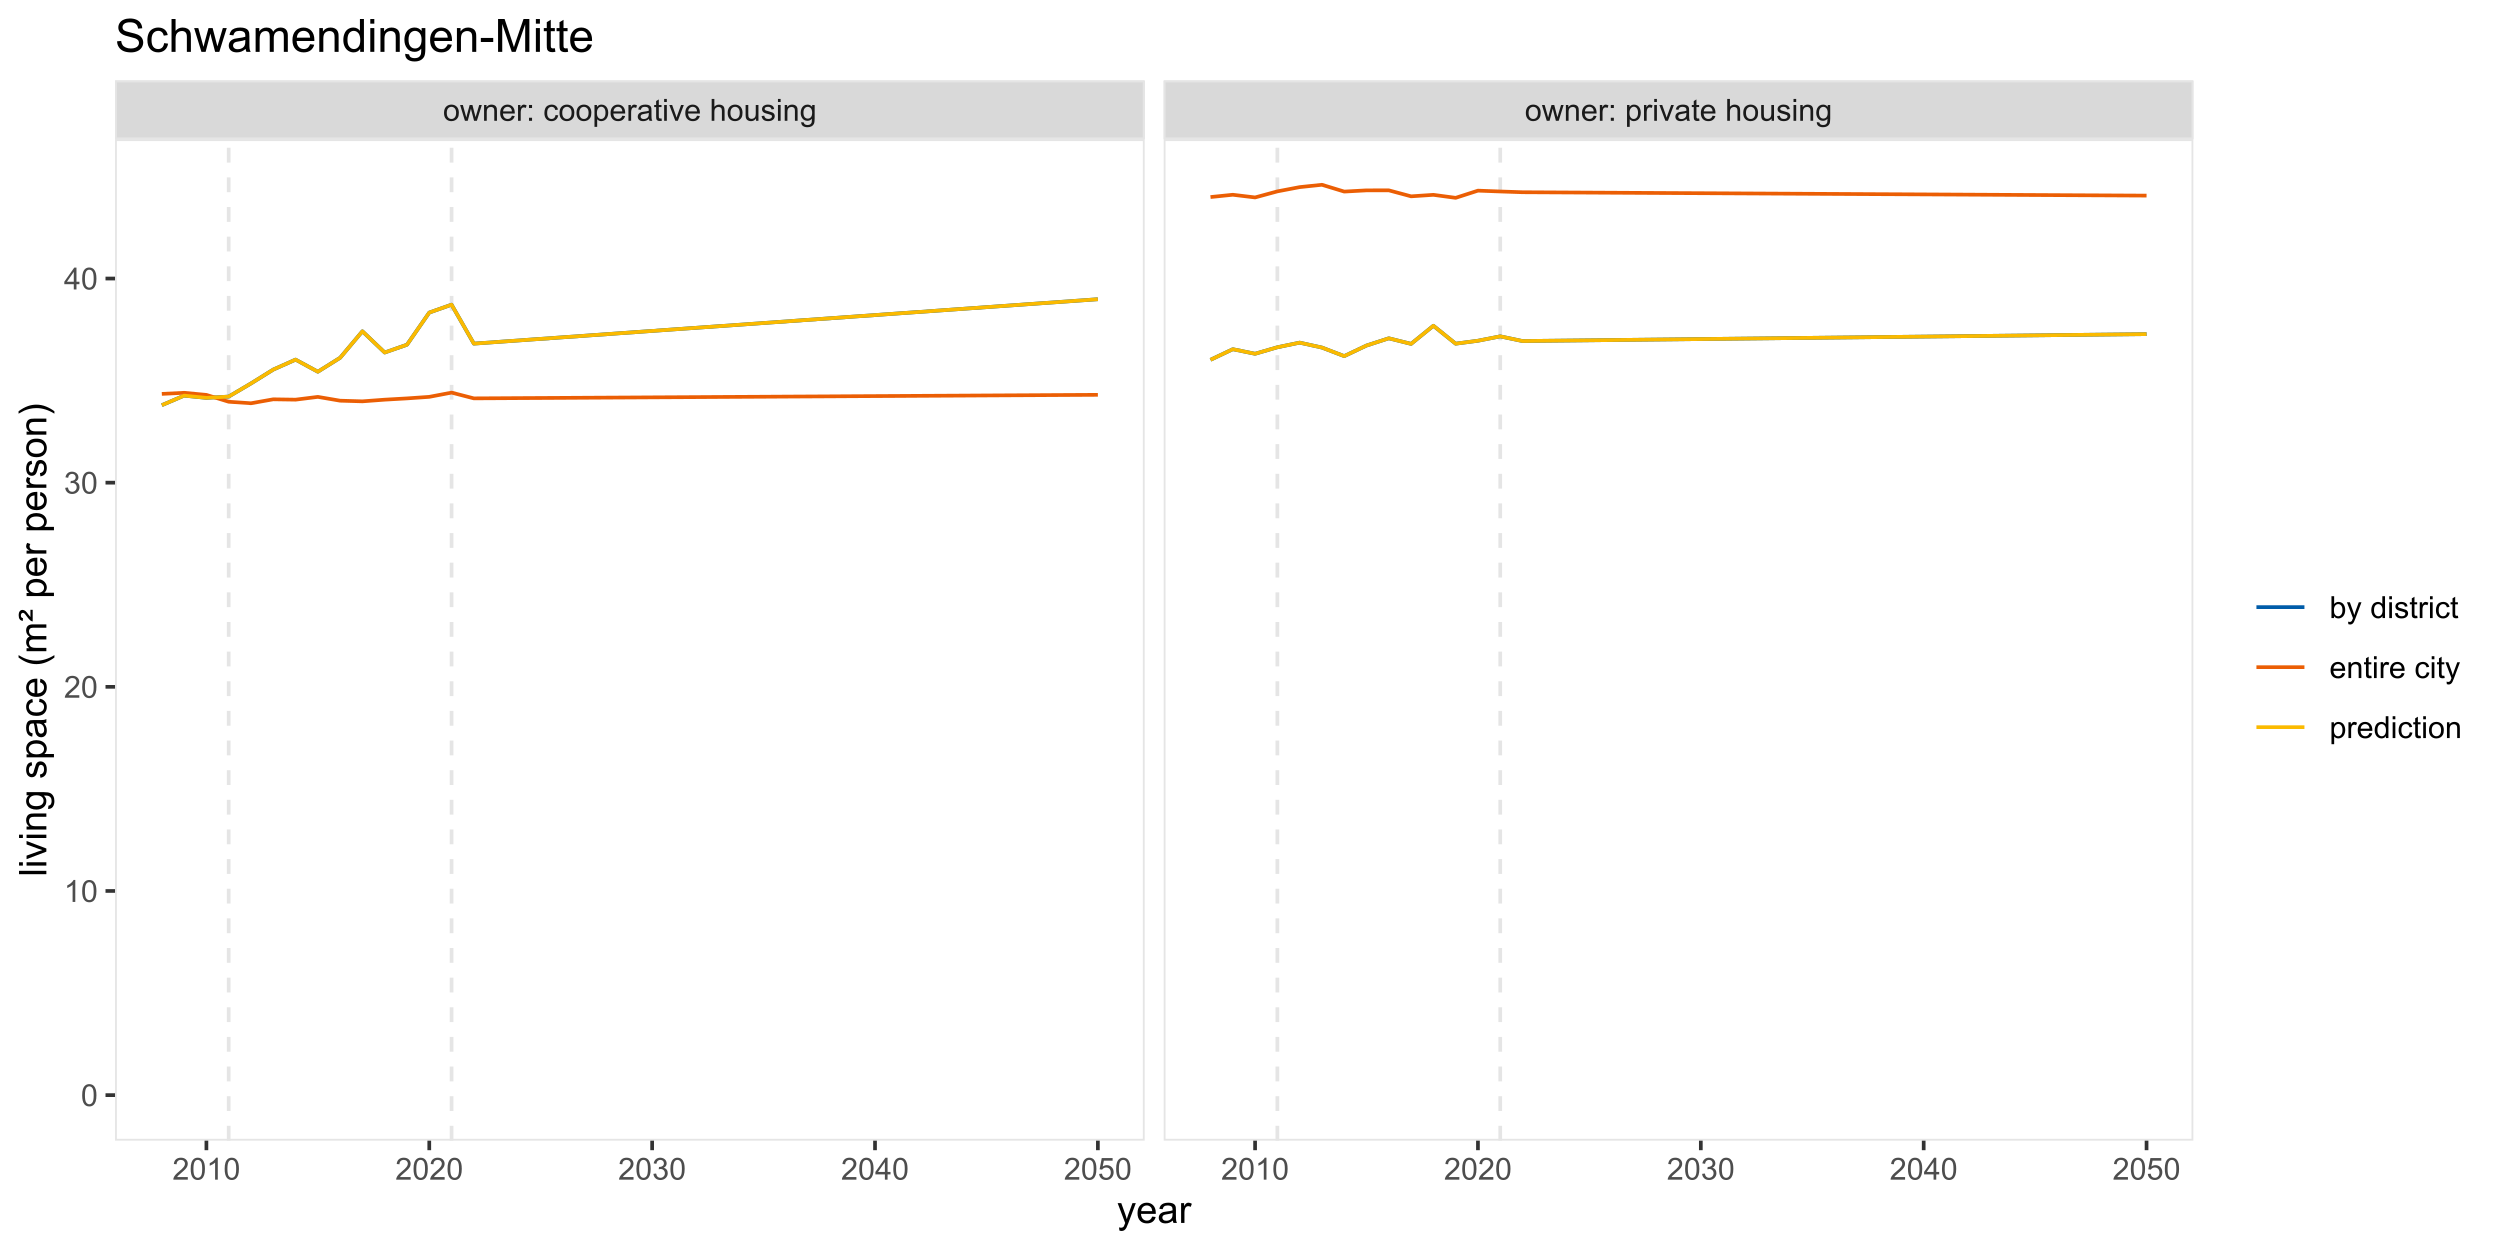 <?xml version="1.0" encoding="UTF-8"?>
<svg xmlns="http://www.w3.org/2000/svg" xmlns:xlink="http://www.w3.org/1999/xlink" width="720pt" height="360pt" viewBox="0 0 720 360" version="1.1">
<defs>
<g>
<symbol overflow="visible" id="glyph0-0">
<path style="stroke:none;" d="M 1.102 0 L 1.102 -5.5 L 5.5 -5.5 L 5.5 0 Z M 1.238 -0.137 L 5.363 -0.137 L 5.363 -5.363 L 1.238 -5.363 Z M 1.238 -0.137 "/>
</symbol>
<symbol overflow="visible" id="glyph0-1">
<path style="stroke:none;" d="M 0.293 -2.281 C 0.293 -3.125 0.527 -3.754 0.996 -4.16 C 1.387 -4.496 1.863 -4.664 2.434 -4.668 C 3.059 -4.664 3.57 -4.457 3.969 -4.051 C 4.363 -3.637 4.562 -3.07 4.566 -2.348 C 4.562 -1.758 4.477 -1.297 4.301 -0.961 C 4.125 -0.625 3.867 -0.363 3.535 -0.176 C 3.195 0.008 2.828 0.098 2.434 0.102 C 1.789 0.098 1.273 -0.102 0.883 -0.512 C 0.488 -0.918 0.293 -1.508 0.293 -2.281 Z M 1.086 -2.281 C 1.082 -1.695 1.211 -1.258 1.469 -0.969 C 1.723 -0.672 2.043 -0.527 2.434 -0.531 C 2.812 -0.527 3.133 -0.672 3.391 -0.969 C 3.645 -1.258 3.773 -1.707 3.773 -2.309 C 3.773 -2.871 3.645 -3.297 3.387 -3.59 C 3.129 -3.879 2.809 -4.023 2.434 -4.027 C 2.043 -4.023 1.723 -3.879 1.469 -3.594 C 1.211 -3.301 1.082 -2.863 1.086 -2.281 Z M 1.086 -2.281 "/>
</symbol>
<symbol overflow="visible" id="glyph0-2">
<path style="stroke:none;" d="M 1.422 0 L 0.027 -4.562 L 0.824 -4.562 L 1.551 -1.93 L 1.82 -0.949 C 1.832 -0.996 1.91 -1.309 2.059 -1.891 L 2.785 -4.562 L 3.578 -4.562 L 4.262 -1.918 L 4.492 -1.043 L 4.754 -1.926 L 5.535 -4.562 L 6.285 -4.562 L 4.859 0 L 4.055 0 L 3.332 -2.734 L 3.152 -3.512 L 2.23 0 Z M 1.422 0 "/>
</symbol>
<symbol overflow="visible" id="glyph0-3">
<path style="stroke:none;" d="M 0.578 0 L 0.578 -4.562 L 1.277 -4.562 L 1.277 -3.914 C 1.609 -4.414 2.09 -4.664 2.727 -4.668 C 3 -4.664 3.254 -4.613 3.484 -4.52 C 3.715 -4.418 3.887 -4.289 4.004 -4.129 C 4.113 -3.969 4.195 -3.777 4.246 -3.559 C 4.273 -3.41 4.289 -3.16 4.289 -2.805 L 4.289 0 L 3.516 0 L 3.516 -2.777 C 3.516 -3.09 3.484 -3.324 3.426 -3.484 C 3.363 -3.637 3.258 -3.762 3.105 -3.855 C 2.949 -3.949 2.77 -3.996 2.566 -3.996 C 2.234 -3.996 1.949 -3.891 1.711 -3.68 C 1.469 -3.469 1.348 -3.07 1.352 -2.492 L 1.352 0 Z M 0.578 0 "/>
</symbol>
<symbol overflow="visible" id="glyph0-4">
<path style="stroke:none;" d="M 3.703 -1.469 L 4.504 -1.371 C 4.375 -0.902 4.141 -0.539 3.801 -0.285 C 3.461 -0.027 3.027 0.098 2.496 0.102 C 1.828 0.098 1.297 -0.102 0.906 -0.512 C 0.512 -0.918 0.316 -1.496 0.32 -2.242 C 0.316 -3.008 0.516 -3.605 0.914 -4.031 C 1.309 -4.453 1.82 -4.664 2.453 -4.668 C 3.059 -4.664 3.555 -4.457 3.945 -4.043 C 4.328 -3.629 4.523 -3.043 4.527 -2.289 C 4.523 -2.242 4.523 -2.176 4.523 -2.086 L 1.121 -2.086 C 1.145 -1.582 1.289 -1.195 1.547 -0.93 C 1.801 -0.66 2.117 -0.527 2.5 -0.531 C 2.781 -0.527 3.023 -0.602 3.227 -0.754 C 3.426 -0.902 3.586 -1.141 3.703 -1.469 Z M 1.164 -2.719 L 3.711 -2.719 C 3.672 -3.102 3.578 -3.387 3.422 -3.582 C 3.172 -3.879 2.852 -4.031 2.461 -4.031 C 2.105 -4.031 1.805 -3.91 1.566 -3.672 C 1.32 -3.434 1.188 -3.117 1.164 -2.719 Z M 1.164 -2.719 "/>
</symbol>
<symbol overflow="visible" id="glyph0-5">
<path style="stroke:none;" d="M 0.57 0 L 0.57 -4.562 L 1.266 -4.562 L 1.266 -3.871 C 1.445 -4.191 1.609 -4.406 1.758 -4.512 C 1.906 -4.613 2.07 -4.664 2.258 -4.668 C 2.516 -4.664 2.781 -4.582 3.051 -4.418 L 2.785 -3.699 C 2.59 -3.809 2.402 -3.867 2.219 -3.867 C 2.047 -3.867 1.895 -3.816 1.762 -3.715 C 1.625 -3.613 1.527 -3.473 1.473 -3.293 C 1.383 -3.016 1.34 -2.715 1.344 -2.391 L 1.344 0 Z M 0.57 0 "/>
</symbol>
<symbol overflow="visible" id="glyph0-6">
<path style="stroke:none;" d="M 0.797 -3.684 L 0.797 -4.562 L 1.676 -4.562 L 1.676 -3.684 Z M 0.797 0 L 0.797 -0.883 L 1.676 -0.883 L 1.676 0 Z M 0.797 0 "/>
</symbol>
<symbol overflow="visible" id="glyph0-7">
<path style="stroke:none;" d=""/>
</symbol>
<symbol overflow="visible" id="glyph0-8">
<path style="stroke:none;" d="M 3.559 -1.672 L 4.32 -1.574 C 4.234 -1.047 4.023 -0.637 3.68 -0.34 C 3.336 -0.047 2.914 0.098 2.418 0.102 C 1.793 0.098 1.293 -0.102 0.914 -0.508 C 0.531 -0.914 0.34 -1.5 0.344 -2.266 C 0.34 -2.754 0.422 -3.184 0.586 -3.559 C 0.75 -3.926 0.996 -4.203 1.332 -4.391 C 1.664 -4.57 2.027 -4.664 2.422 -4.668 C 2.914 -4.664 3.32 -4.539 3.641 -4.289 C 3.953 -4.039 4.156 -3.684 4.246 -3.223 L 3.492 -3.105 C 3.422 -3.41 3.293 -3.641 3.113 -3.797 C 2.926 -3.953 2.707 -4.031 2.453 -4.031 C 2.062 -4.031 1.746 -3.891 1.504 -3.609 C 1.258 -3.328 1.137 -2.887 1.141 -2.285 C 1.137 -1.672 1.254 -1.227 1.492 -0.949 C 1.723 -0.668 2.027 -0.527 2.41 -0.531 C 2.711 -0.527 2.965 -0.621 3.172 -0.809 C 3.371 -0.996 3.5 -1.281 3.559 -1.672 Z M 3.559 -1.672 "/>
</symbol>
<symbol overflow="visible" id="glyph0-9">
<path style="stroke:none;" d="M 0.578 1.75 L 0.578 -4.562 L 1.285 -4.562 L 1.285 -3.969 C 1.449 -4.199 1.637 -4.375 1.848 -4.492 C 2.051 -4.605 2.305 -4.664 2.609 -4.668 C 2.992 -4.664 3.336 -4.562 3.637 -4.367 C 3.934 -4.164 4.16 -3.883 4.312 -3.516 C 4.465 -3.148 4.539 -2.746 4.543 -2.316 C 4.539 -1.848 4.457 -1.43 4.289 -1.055 C 4.121 -0.68 3.875 -0.391 3.559 -0.195 C 3.238 0.004 2.902 0.098 2.551 0.102 C 2.289 0.098 2.059 0.047 1.855 -0.059 C 1.648 -0.168 1.48 -0.305 1.352 -0.473 L 1.352 1.75 Z M 1.281 -2.258 C 1.277 -1.664 1.395 -1.23 1.637 -0.953 C 1.871 -0.668 2.16 -0.527 2.5 -0.531 C 2.84 -0.527 3.133 -0.672 3.383 -0.969 C 3.625 -1.258 3.75 -1.711 3.75 -2.32 C 3.75 -2.898 3.629 -3.332 3.391 -3.625 C 3.152 -3.914 2.867 -4.059 2.535 -4.062 C 2.203 -4.059 1.91 -3.906 1.66 -3.598 C 1.402 -3.289 1.277 -2.84 1.281 -2.258 Z M 1.281 -2.258 "/>
</symbol>
<symbol overflow="visible" id="glyph0-10">
<path style="stroke:none;" d="M 3.559 -0.562 C 3.27 -0.32 2.996 -0.148 2.73 -0.047 C 2.465 0.051 2.18 0.098 1.879 0.102 C 1.375 0.098 0.988 -0.02 0.719 -0.266 C 0.449 -0.508 0.316 -0.82 0.316 -1.203 C 0.316 -1.422 0.367 -1.629 0.469 -1.816 C 0.57 -2 0.703 -2.148 0.871 -2.262 C 1.031 -2.371 1.215 -2.453 1.426 -2.516 C 1.574 -2.551 1.805 -2.59 2.113 -2.629 C 2.734 -2.703 3.195 -2.793 3.492 -2.895 C 3.492 -3 3.492 -3.066 3.496 -3.098 C 3.492 -3.41 3.418 -3.633 3.277 -3.766 C 3.074 -3.938 2.781 -4.023 2.398 -4.027 C 2.031 -4.023 1.762 -3.961 1.59 -3.836 C 1.414 -3.707 1.289 -3.48 1.207 -3.16 L 0.453 -3.262 C 0.516 -3.582 0.629 -3.844 0.789 -4.043 C 0.945 -4.242 1.172 -4.395 1.473 -4.504 C 1.77 -4.609 2.117 -4.664 2.508 -4.668 C 2.898 -4.664 3.215 -4.617 3.457 -4.527 C 3.699 -4.434 3.879 -4.32 3.996 -4.184 C 4.109 -4.043 4.188 -3.867 4.238 -3.656 C 4.258 -3.523 4.27 -3.285 4.273 -2.945 L 4.273 -1.914 C 4.27 -1.191 4.289 -0.734 4.324 -0.547 C 4.355 -0.352 4.418 -0.172 4.52 0 L 3.711 0 C 3.629 -0.16 3.578 -0.348 3.559 -0.562 Z M 3.492 -2.289 C 3.211 -2.172 2.789 -2.074 2.23 -2 C 1.91 -1.949 1.684 -1.898 1.555 -1.844 C 1.422 -1.785 1.32 -1.699 1.25 -1.59 C 1.176 -1.477 1.141 -1.355 1.145 -1.227 C 1.141 -1.016 1.219 -0.844 1.379 -0.707 C 1.531 -0.57 1.762 -0.504 2.062 -0.504 C 2.359 -0.504 2.621 -0.566 2.855 -0.699 C 3.086 -0.824 3.258 -1.004 3.367 -1.234 C 3.449 -1.406 3.492 -1.664 3.492 -2.008 Z M 3.492 -2.289 "/>
</symbol>
<symbol overflow="visible" id="glyph0-11">
<path style="stroke:none;" d="M 2.27 -0.691 L 2.379 -0.008 C 2.16 0.039 1.965 0.059 1.797 0.059 C 1.512 0.059 1.293 0.016 1.141 -0.074 C 0.984 -0.16 0.875 -0.277 0.816 -0.422 C 0.75 -0.566 0.719 -0.871 0.723 -1.336 L 0.723 -3.961 L 0.156 -3.961 L 0.156 -4.562 L 0.723 -4.562 L 0.723 -5.695 L 1.492 -6.156 L 1.492 -4.562 L 2.27 -4.562 L 2.27 -3.961 L 1.492 -3.961 L 1.492 -1.293 C 1.488 -1.07 1.5 -0.93 1.531 -0.867 C 1.555 -0.805 1.602 -0.754 1.664 -0.715 C 1.727 -0.676 1.812 -0.656 1.93 -0.66 C 2.012 -0.656 2.125 -0.668 2.27 -0.691 Z M 2.27 -0.691 "/>
</symbol>
<symbol overflow="visible" id="glyph0-12">
<path style="stroke:none;" d="M 0.586 -5.41 L 0.586 -6.301 L 1.359 -6.301 L 1.359 -5.41 Z M 0.586 0 L 0.586 -4.562 L 1.359 -4.562 L 1.359 0 Z M 0.586 0 "/>
</symbol>
<symbol overflow="visible" id="glyph0-13">
<path style="stroke:none;" d="M 1.848 0 L 0.113 -4.562 L 0.93 -4.562 L 1.906 -1.832 C 2.008 -1.531 2.105 -1.223 2.199 -0.91 C 2.266 -1.148 2.363 -1.438 2.488 -1.777 L 3.504 -4.562 L 4.297 -4.562 L 2.57 0 Z M 1.848 0 "/>
</symbol>
<symbol overflow="visible" id="glyph0-14">
<path style="stroke:none;" d="M 0.578 0 L 0.578 -6.301 L 1.352 -6.301 L 1.352 -4.039 C 1.711 -4.453 2.168 -4.664 2.719 -4.668 C 3.055 -4.664 3.348 -4.598 3.602 -4.465 C 3.848 -4.332 4.027 -4.148 4.137 -3.914 C 4.242 -3.68 4.293 -3.336 4.297 -2.891 L 4.297 0 L 3.523 0 L 3.523 -2.891 C 3.52 -3.273 3.438 -3.555 3.27 -3.734 C 3.102 -3.906 2.863 -3.996 2.562 -4 C 2.328 -3.996 2.113 -3.938 1.914 -3.82 C 1.711 -3.703 1.566 -3.543 1.48 -3.34 C 1.391 -3.137 1.348 -2.855 1.352 -2.496 L 1.352 0 Z M 0.578 0 "/>
</symbol>
<symbol overflow="visible" id="glyph0-15">
<path style="stroke:none;" d="M 3.57 0 L 3.57 -0.672 C 3.211 -0.156 2.73 0.098 2.121 0.102 C 1.852 0.098 1.598 0.051 1.367 -0.051 C 1.133 -0.152 0.961 -0.281 0.848 -0.441 C 0.734 -0.594 0.656 -0.785 0.609 -1.016 C 0.578 -1.164 0.562 -1.406 0.562 -1.734 L 0.562 -4.562 L 1.336 -4.562 L 1.336 -2.031 C 1.336 -1.625 1.352 -1.352 1.383 -1.215 C 1.43 -1.008 1.531 -0.848 1.691 -0.734 C 1.848 -0.617 2.043 -0.562 2.277 -0.562 C 2.508 -0.562 2.727 -0.621 2.93 -0.738 C 3.133 -0.855 3.273 -1.016 3.359 -1.227 C 3.441 -1.43 3.484 -1.727 3.488 -2.117 L 3.488 -4.562 L 4.262 -4.562 L 4.262 0 Z M 3.57 0 "/>
</symbol>
<symbol overflow="visible" id="glyph0-16">
<path style="stroke:none;" d="M 0.27 -1.363 L 1.035 -1.484 C 1.078 -1.172 1.199 -0.938 1.395 -0.777 C 1.59 -0.609 1.863 -0.527 2.219 -0.531 C 2.57 -0.527 2.832 -0.602 3.008 -0.75 C 3.176 -0.895 3.262 -1.062 3.266 -1.258 C 3.262 -1.43 3.188 -1.566 3.039 -1.672 C 2.93 -1.734 2.664 -1.824 2.246 -1.934 C 1.676 -2.074 1.285 -2.195 1.066 -2.305 C 0.848 -2.406 0.68 -2.551 0.566 -2.738 C 0.453 -2.918 0.398 -3.125 0.398 -3.352 C 0.398 -3.555 0.445 -3.742 0.539 -3.914 C 0.633 -4.086 0.758 -4.23 0.918 -4.348 C 1.039 -4.434 1.203 -4.508 1.41 -4.574 C 1.617 -4.633 1.84 -4.664 2.078 -4.668 C 2.434 -4.664 2.75 -4.613 3.023 -4.512 C 3.293 -4.406 3.492 -4.266 3.621 -4.09 C 3.75 -3.914 3.84 -3.68 3.891 -3.387 L 3.133 -3.281 C 3.098 -3.516 2.996 -3.699 2.832 -3.832 C 2.664 -3.965 2.434 -4.031 2.137 -4.031 C 1.777 -4.031 1.523 -3.973 1.375 -3.855 C 1.223 -3.738 1.148 -3.598 1.148 -3.441 C 1.148 -3.34 1.18 -3.25 1.242 -3.172 C 1.305 -3.086 1.402 -3.02 1.539 -2.965 C 1.613 -2.934 1.84 -2.867 2.223 -2.766 C 2.766 -2.617 3.148 -2.496 3.367 -2.406 C 3.582 -2.312 3.75 -2.176 3.875 -2 C 3.996 -1.82 4.059 -1.602 4.062 -1.34 C 4.059 -1.078 3.984 -0.836 3.836 -0.609 C 3.684 -0.383 3.465 -0.207 3.184 -0.082 C 2.895 0.039 2.574 0.098 2.223 0.102 C 1.625 0.098 1.172 -0.02 0.863 -0.266 C 0.551 -0.508 0.355 -0.875 0.27 -1.363 Z M 0.27 -1.363 "/>
</symbol>
<symbol overflow="visible" id="glyph0-17">
<path style="stroke:none;" d="M 0.438 0.379 L 1.191 0.488 C 1.219 0.719 1.309 0.891 1.453 0.996 C 1.645 1.137 1.906 1.207 2.238 1.211 C 2.598 1.207 2.871 1.137 3.066 0.996 C 3.258 0.852 3.391 0.648 3.465 0.395 C 3.5 0.234 3.52 -0.094 3.52 -0.598 C 3.18 -0.199 2.758 0 2.258 0 C 1.625 0 1.141 -0.227 0.801 -0.68 C 0.453 -1.133 0.281 -1.676 0.285 -2.309 C 0.281 -2.742 0.359 -3.141 0.52 -3.512 C 0.676 -3.879 0.906 -4.164 1.207 -4.367 C 1.504 -4.562 1.855 -4.664 2.262 -4.668 C 2.797 -4.664 3.238 -4.445 3.594 -4.012 L 3.594 -4.562 L 4.305 -4.562 L 4.305 -0.617 C 4.301 0.094 4.227 0.594 4.086 0.891 C 3.938 1.188 3.711 1.422 3.398 1.594 C 3.086 1.766 2.699 1.852 2.242 1.852 C 1.695 1.852 1.254 1.727 0.922 1.484 C 0.586 1.234 0.426 0.867 0.438 0.379 Z M 1.078 -2.363 C 1.078 -1.762 1.195 -1.324 1.434 -1.051 C 1.672 -0.773 1.969 -0.637 2.328 -0.641 C 2.68 -0.637 2.98 -0.773 3.223 -1.051 C 3.461 -1.32 3.578 -1.75 3.582 -2.336 C 3.578 -2.895 3.457 -3.316 3.211 -3.602 C 2.961 -3.883 2.66 -4.023 2.316 -4.027 C 1.969 -4.023 1.676 -3.883 1.438 -3.605 C 1.195 -3.324 1.078 -2.91 1.078 -2.363 Z M 1.078 -2.363 "/>
</symbol>
<symbol overflow="visible" id="glyph0-18">
<path style="stroke:none;" d="M 4.43 -0.742 L 4.43 0 L 0.266 0 C 0.258 -0.188 0.289 -0.367 0.355 -0.539 C 0.461 -0.82 0.629 -1.098 0.863 -1.375 C 1.094 -1.648 1.434 -1.965 1.879 -2.328 C 2.562 -2.887 3.023 -3.332 3.266 -3.664 C 3.5 -3.988 3.621 -4.301 3.625 -4.594 C 3.621 -4.898 3.512 -5.156 3.297 -5.367 C 3.074 -5.578 2.789 -5.684 2.441 -5.684 C 2.066 -5.684 1.77 -5.57 1.547 -5.348 C 1.32 -5.125 1.207 -4.816 1.207 -4.422 L 0.414 -4.504 C 0.465 -5.094 0.668 -5.543 1.027 -5.855 C 1.379 -6.164 1.855 -6.32 2.457 -6.324 C 3.059 -6.32 3.539 -6.152 3.891 -5.82 C 4.242 -5.484 4.418 -5.07 4.422 -4.578 C 4.418 -4.32 4.367 -4.074 4.266 -3.832 C 4.164 -3.59 3.992 -3.332 3.754 -3.062 C 3.512 -2.793 3.113 -2.426 2.562 -1.957 C 2.094 -1.566 1.797 -1.301 1.664 -1.16 C 1.531 -1.02 1.422 -0.879 1.34 -0.742 Z M 4.43 -0.742 "/>
</symbol>
<symbol overflow="visible" id="glyph0-19">
<path style="stroke:none;" d="M 0.367 -3.105 C 0.363 -3.848 0.438 -4.445 0.594 -4.902 C 0.742 -5.355 0.973 -5.707 1.277 -5.953 C 1.578 -6.199 1.957 -6.32 2.418 -6.324 C 2.754 -6.32 3.051 -6.254 3.309 -6.121 C 3.562 -5.984 3.773 -5.789 3.938 -5.531 C 4.102 -5.273 4.23 -4.961 4.328 -4.594 C 4.422 -4.227 4.469 -3.73 4.473 -3.105 C 4.469 -2.367 4.395 -1.77 4.242 -1.316 C 4.09 -0.859 3.863 -0.508 3.562 -0.262 C 3.258 -0.016 2.875 0.105 2.418 0.109 C 1.809 0.105 1.332 -0.109 0.988 -0.547 C 0.57 -1.066 0.363 -1.922 0.367 -3.105 Z M 1.16 -3.105 C 1.16 -2.07 1.281 -1.379 1.523 -1.039 C 1.766 -0.695 2.062 -0.527 2.418 -0.527 C 2.773 -0.527 3.074 -0.699 3.316 -1.043 C 3.559 -1.387 3.68 -2.074 3.68 -3.105 C 3.68 -4.145 3.559 -4.832 3.316 -5.172 C 3.074 -5.512 2.77 -5.684 2.41 -5.684 C 2.051 -5.684 1.77 -5.531 1.559 -5.234 C 1.293 -4.844 1.16 -4.137 1.16 -3.105 Z M 1.16 -3.105 "/>
</symbol>
<symbol overflow="visible" id="glyph0-20">
<path style="stroke:none;" d="M 3.277 0 L 2.504 0 L 2.504 -4.93 C 2.316 -4.75 2.074 -4.574 1.773 -4.395 C 1.469 -4.215 1.195 -4.082 0.957 -3.996 L 0.957 -4.742 C 1.387 -4.941 1.766 -5.188 2.09 -5.48 C 2.414 -5.77 2.645 -6.051 2.781 -6.324 L 3.277 -6.324 Z M 3.277 0 "/>
</symbol>
<symbol overflow="visible" id="glyph0-21">
<path style="stroke:none;" d="M 0.371 -1.664 L 1.145 -1.766 C 1.23 -1.324 1.383 -1.008 1.598 -0.816 C 1.809 -0.621 2.066 -0.527 2.375 -0.527 C 2.734 -0.527 3.043 -0.652 3.297 -0.906 C 3.547 -1.156 3.672 -1.469 3.676 -1.844 C 3.672 -2.195 3.555 -2.488 3.324 -2.719 C 3.09 -2.949 2.797 -3.062 2.441 -3.066 C 2.293 -3.062 2.109 -3.035 1.895 -2.98 L 1.98 -3.66 C 2.031 -3.652 2.07 -3.648 2.105 -3.652 C 2.434 -3.648 2.73 -3.734 2.996 -3.91 C 3.254 -4.078 3.387 -4.344 3.391 -4.703 C 3.387 -4.984 3.289 -5.219 3.102 -5.406 C 2.906 -5.59 2.66 -5.684 2.359 -5.688 C 2.055 -5.684 1.805 -5.59 1.605 -5.402 C 1.402 -5.215 1.273 -4.93 1.219 -4.555 L 0.445 -4.691 C 0.539 -5.207 0.754 -5.609 1.09 -5.895 C 1.426 -6.18 1.844 -6.32 2.344 -6.324 C 2.688 -6.32 3.004 -6.246 3.293 -6.102 C 3.582 -5.953 3.801 -5.754 3.953 -5.5 C 4.105 -5.242 4.184 -4.973 4.184 -4.688 C 4.184 -4.414 4.109 -4.164 3.965 -3.945 C 3.816 -3.719 3.602 -3.543 3.316 -3.41 C 3.688 -3.324 3.977 -3.145 4.184 -2.875 C 4.391 -2.602 4.492 -2.262 4.496 -1.859 C 4.492 -1.305 4.293 -0.84 3.895 -0.461 C 3.492 -0.078 2.984 0.109 2.371 0.113 C 1.816 0.109 1.355 -0.051 0.992 -0.379 C 0.625 -0.707 0.418 -1.137 0.371 -1.664 Z M 0.371 -1.664 "/>
</symbol>
<symbol overflow="visible" id="glyph0-22">
<path style="stroke:none;" d="M 2.844 0 L 2.844 -1.508 L 0.113 -1.508 L 0.113 -2.219 L 2.988 -6.301 L 3.617 -6.301 L 3.617 -2.219 L 4.469 -2.219 L 4.469 -1.508 L 3.617 -1.508 L 3.617 0 Z M 2.844 -2.219 L 2.844 -5.059 L 0.871 -2.219 Z M 2.844 -2.219 "/>
</symbol>
<symbol overflow="visible" id="glyph0-23">
<path style="stroke:none;" d="M 0.367 -1.648 L 1.176 -1.719 C 1.234 -1.32 1.375 -1.023 1.594 -0.824 C 1.812 -0.625 2.078 -0.527 2.391 -0.527 C 2.762 -0.527 3.074 -0.668 3.336 -0.949 C 3.59 -1.23 3.719 -1.602 3.723 -2.066 C 3.719 -2.504 3.594 -2.852 3.348 -3.109 C 3.098 -3.363 2.773 -3.492 2.375 -3.492 C 2.125 -3.492 1.902 -3.434 1.703 -3.32 C 1.5 -3.207 1.344 -3.062 1.23 -2.883 L 0.504 -2.977 L 1.113 -6.215 L 4.246 -6.215 L 4.246 -5.473 L 1.73 -5.473 L 1.391 -3.781 C 1.766 -4.039 2.164 -4.172 2.582 -4.176 C 3.129 -4.172 3.594 -3.98 3.973 -3.605 C 4.352 -3.223 4.539 -2.734 4.543 -2.137 C 4.539 -1.562 4.375 -1.07 4.043 -0.656 C 3.637 -0.148 3.086 0.105 2.391 0.109 C 1.816 0.105 1.348 -0.051 0.984 -0.371 C 0.621 -0.691 0.414 -1.117 0.367 -1.648 Z M 0.367 -1.648 "/>
</symbol>
<symbol overflow="visible" id="glyph0-24">
<path style="stroke:none;" d="M 1.293 0 L 0.574 0 L 0.574 -6.301 L 1.348 -6.301 L 1.348 -4.051 C 1.676 -4.457 2.094 -4.664 2.602 -4.668 C 2.879 -4.664 3.141 -4.605 3.395 -4.496 C 3.645 -4.379 3.852 -4.223 4.016 -4.02 C 4.172 -3.812 4.301 -3.562 4.395 -3.277 C 4.484 -2.984 4.527 -2.676 4.531 -2.352 C 4.527 -1.562 4.336 -0.957 3.953 -0.535 C 3.566 -0.109 3.102 0.098 2.562 0.102 C 2.02 0.098 1.598 -0.121 1.293 -0.57 Z M 1.285 -2.316 C 1.281 -1.766 1.355 -1.371 1.508 -1.129 C 1.75 -0.727 2.082 -0.527 2.496 -0.531 C 2.832 -0.527 3.121 -0.676 3.371 -0.973 C 3.613 -1.266 3.738 -1.703 3.742 -2.285 C 3.738 -2.879 3.621 -3.316 3.387 -3.605 C 3.152 -3.887 2.867 -4.031 2.531 -4.031 C 2.191 -4.031 1.898 -3.883 1.652 -3.59 C 1.406 -3.293 1.281 -2.867 1.285 -2.316 Z M 1.285 -2.316 "/>
</symbol>
<symbol overflow="visible" id="glyph0-25">
<path style="stroke:none;" d="M 0.547 1.758 L 0.461 1.031 C 0.629 1.078 0.777 1.102 0.902 1.102 C 1.074 1.102 1.211 1.07 1.312 1.016 C 1.414 0.953 1.5 0.875 1.57 0.773 C 1.617 0.695 1.695 0.504 1.805 0.199 C 1.82 0.152 1.844 0.086 1.875 0.008 L 0.141 -4.562 L 0.977 -4.562 L 1.926 -1.922 C 2.047 -1.586 2.156 -1.23 2.258 -0.863 C 2.344 -1.215 2.449 -1.562 2.574 -1.902 L 3.551 -4.562 L 4.324 -4.562 L 2.586 0.078 C 2.398 0.574 2.254 0.922 2.152 1.113 C 2.012 1.367 1.855 1.551 1.68 1.672 C 1.5 1.789 1.289 1.852 1.043 1.852 C 0.895 1.852 0.727 1.82 0.547 1.758 Z M 0.547 1.758 "/>
</symbol>
<symbol overflow="visible" id="glyph0-26">
<path style="stroke:none;" d="M 3.539 0 L 3.539 -0.574 C 3.25 -0.125 2.824 0.098 2.266 0.102 C 1.898 0.098 1.562 0 1.262 -0.199 C 0.953 -0.398 0.719 -0.676 0.551 -1.039 C 0.383 -1.395 0.297 -1.809 0.301 -2.277 C 0.297 -2.73 0.375 -3.145 0.527 -3.516 C 0.68 -3.887 0.906 -4.172 1.211 -4.371 C 1.512 -4.566 1.852 -4.664 2.23 -4.668 C 2.5 -4.664 2.746 -4.605 2.965 -4.492 C 3.18 -4.375 3.352 -4.223 3.488 -4.039 L 3.488 -6.301 L 4.258 -6.301 L 4.258 0 Z M 1.094 -2.277 C 1.09 -1.691 1.215 -1.254 1.465 -0.965 C 1.711 -0.672 2 -0.527 2.336 -0.531 C 2.672 -0.527 2.961 -0.664 3.199 -0.945 C 3.434 -1.219 3.551 -1.641 3.555 -2.211 C 3.551 -2.832 3.43 -3.293 3.191 -3.586 C 2.949 -3.879 2.652 -4.023 2.305 -4.027 C 1.957 -4.023 1.672 -3.883 1.441 -3.605 C 1.207 -3.32 1.09 -2.879 1.094 -2.277 Z M 1.094 -2.277 "/>
</symbol>
<symbol overflow="visible" id="glyph1-0">
<path style="stroke:none;" d="M 1.375 0 L 1.375 -6.875 L 6.875 -6.875 L 6.875 0 Z M 1.547 -0.172 L 6.703 -0.172 L 6.703 -6.703 L 1.547 -6.703 Z M 1.547 -0.172 "/>
</symbol>
<symbol overflow="visible" id="glyph1-1">
<path style="stroke:none;" d="M 0.684 2.195 L 0.574 1.289 C 0.785 1.344 0.969 1.371 1.129 1.375 C 1.34 1.371 1.512 1.336 1.641 1.266 C 1.77 1.195 1.875 1.094 1.961 0.969 C 2.02 0.867 2.117 0.629 2.258 0.246 C 2.27 0.191 2.301 0.113 2.344 0.012 L 0.176 -5.703 L 1.219 -5.703 L 2.406 -2.402 C 2.559 -1.98 2.695 -1.539 2.82 -1.078 C 2.926 -1.523 3.059 -1.957 3.219 -2.379 L 4.438 -5.703 L 5.402 -5.703 L 3.234 0.098 C 3 0.719 2.816 1.148 2.691 1.391 C 2.516 1.703 2.32 1.938 2.098 2.09 C 1.875 2.238 1.609 2.312 1.305 2.316 C 1.117 2.312 0.91 2.273 0.684 2.195 Z M 0.684 2.195 "/>
</symbol>
<symbol overflow="visible" id="glyph1-2">
<path style="stroke:none;" d="M 4.629 -1.836 L 5.629 -1.715 C 5.469 -1.125 5.176 -0.672 4.75 -0.352 C 4.324 -0.031 3.781 0.129 3.121 0.129 C 2.281 0.129 1.617 -0.125 1.133 -0.641 C 0.641 -1.152 0.398 -1.875 0.402 -2.805 C 0.398 -3.762 0.645 -4.504 1.145 -5.035 C 1.637 -5.562 2.277 -5.828 3.066 -5.832 C 3.824 -5.828 4.449 -5.57 4.934 -5.051 C 5.418 -4.531 5.66 -3.801 5.66 -2.863 C 5.66 -2.805 5.656 -2.719 5.656 -2.605 L 1.402 -2.605 C 1.434 -1.977 1.613 -1.496 1.934 -1.164 C 2.25 -0.828 2.645 -0.66 3.125 -0.664 C 3.477 -0.66 3.781 -0.754 4.031 -0.945 C 4.281 -1.129 4.48 -1.426 4.629 -1.836 Z M 1.457 -3.398 L 4.641 -3.398 C 4.598 -3.879 4.473 -4.238 4.273 -4.48 C 3.961 -4.852 3.562 -5.039 3.078 -5.039 C 2.629 -5.039 2.258 -4.891 1.957 -4.594 C 1.652 -4.297 1.484 -3.898 1.457 -3.398 Z M 1.457 -3.398 "/>
</symbol>
<symbol overflow="visible" id="glyph1-3">
<path style="stroke:none;" d="M 4.445 -0.703 C 4.086 -0.398 3.742 -0.184 3.414 -0.059 C 3.082 0.066 2.727 0.129 2.348 0.129 C 1.719 0.129 1.238 -0.023 0.902 -0.328 C 0.566 -0.633 0.398 -1.023 0.398 -1.504 C 0.398 -1.781 0.461 -2.035 0.586 -2.27 C 0.711 -2.496 0.875 -2.684 1.086 -2.824 C 1.289 -2.965 1.523 -3.07 1.781 -3.141 C 1.969 -3.191 2.254 -3.238 2.641 -3.289 C 3.418 -3.375 3.992 -3.488 4.367 -3.621 C 4.367 -3.754 4.371 -3.836 4.371 -3.871 C 4.371 -4.266 4.277 -4.543 4.098 -4.703 C 3.848 -4.918 3.48 -5.027 2.996 -5.031 C 2.539 -5.027 2.203 -4.949 1.988 -4.793 C 1.77 -4.633 1.609 -4.352 1.508 -3.949 L 0.562 -4.078 C 0.648 -4.48 0.789 -4.805 0.988 -5.055 C 1.184 -5.301 1.469 -5.492 1.844 -5.629 C 2.215 -5.762 2.645 -5.828 3.137 -5.832 C 3.621 -5.828 4.02 -5.773 4.324 -5.66 C 4.629 -5.543 4.852 -5.398 4.996 -5.227 C 5.137 -5.055 5.238 -4.836 5.297 -4.57 C 5.328 -4.406 5.344 -4.109 5.344 -3.68 L 5.344 -2.391 C 5.344 -1.492 5.363 -0.922 5.406 -0.684 C 5.445 -0.445 5.527 -0.219 5.648 0 L 4.641 0 C 4.539 -0.199 4.473 -0.434 4.445 -0.703 Z M 4.367 -2.863 C 4.012 -2.719 3.488 -2.598 2.789 -2.496 C 2.391 -2.438 2.105 -2.371 1.941 -2.301 C 1.773 -2.227 1.648 -2.121 1.562 -1.988 C 1.473 -1.848 1.43 -1.695 1.43 -1.531 C 1.43 -1.27 1.527 -1.055 1.723 -0.887 C 1.918 -0.711 2.203 -0.625 2.578 -0.629 C 2.949 -0.625 3.277 -0.707 3.57 -0.871 C 3.859 -1.031 4.074 -1.254 4.211 -1.543 C 4.312 -1.754 4.363 -2.078 4.367 -2.508 Z M 4.367 -2.863 "/>
</symbol>
<symbol overflow="visible" id="glyph1-4">
<path style="stroke:none;" d="M 0.715 0 L 0.715 -5.703 L 1.586 -5.703 L 1.586 -4.84 C 1.805 -5.242 2.008 -5.508 2.199 -5.637 C 2.383 -5.766 2.59 -5.828 2.82 -5.832 C 3.141 -5.828 3.473 -5.727 3.812 -5.523 L 3.48 -4.625 C 3.242 -4.762 3.004 -4.832 2.773 -4.836 C 2.555 -4.832 2.363 -4.77 2.199 -4.645 C 2.027 -4.516 1.91 -4.34 1.844 -4.113 C 1.73 -3.77 1.676 -3.391 1.68 -2.984 L 1.68 0 Z M 0.715 0 "/>
</symbol>
<symbol overflow="visible" id="glyph2-0">
<path style="stroke:none;" d="M 0 -1.375 L -6.875 -1.375 L -6.875 -6.875 L 0 -6.875 Z M -0.172 -1.547 L -0.172 -6.703 L -6.703 -6.703 L -6.703 -1.547 Z M -0.172 -1.547 "/>
</symbol>
<symbol overflow="visible" id="glyph2-1">
<path style="stroke:none;" d="M 0 -0.703 L -7.875 -0.703 L -7.875 -1.672 L 0 -1.672 Z M 0 -0.703 "/>
</symbol>
<symbol overflow="visible" id="glyph2-2">
<path style="stroke:none;" d="M -6.762 -0.73 L -7.875 -0.73 L -7.875 -1.699 L -6.762 -1.699 Z M 0 -0.73 L -5.703 -0.73 L -5.703 -1.699 L 0 -1.695 Z M 0 -0.73 "/>
</symbol>
<symbol overflow="visible" id="glyph2-3">
<path style="stroke:none;" d="M 0 -2.309 L -5.703 -0.141 L -5.703 -1.16 L -2.289 -2.383 C -1.918 -2.512 -1.535 -2.633 -1.137 -2.75 C -1.438 -2.832 -1.797 -2.953 -2.223 -3.109 L -5.703 -4.379 L -5.703 -5.371 L 0 -3.211 Z M 0 -2.309 "/>
</symbol>
<symbol overflow="visible" id="glyph2-4">
<path style="stroke:none;" d="M 0 -0.727 L -5.703 -0.727 L -5.703 -1.594 L -4.895 -1.594 C -5.516 -2.012 -5.828 -2.617 -5.832 -3.41 C -5.828 -3.754 -5.766 -4.066 -5.645 -4.355 C -5.52 -4.641 -5.359 -4.859 -5.16 -5.004 C -4.957 -5.145 -4.719 -5.242 -4.445 -5.305 C -4.266 -5.336 -3.953 -5.355 -3.508 -5.359 L 0 -5.359 L 0 -4.395 L -3.469 -4.395 C -3.863 -4.395 -4.156 -4.355 -4.352 -4.281 C -4.543 -4.203 -4.699 -4.07 -4.82 -3.879 C -4.934 -3.688 -4.992 -3.461 -4.996 -3.207 C -4.992 -2.793 -4.859 -2.438 -4.602 -2.141 C -4.336 -1.836 -3.844 -1.688 -3.117 -1.691 L 0 -1.691 Z M 0 -0.727 "/>
</symbol>
<symbol overflow="visible" id="glyph2-5">
<path style="stroke:none;" d="M 0.473 -0.547 L 0.613 -1.488 C 0.898 -1.527 1.109 -1.637 1.246 -1.816 C 1.422 -2.055 1.512 -2.379 1.516 -2.797 C 1.512 -3.242 1.422 -3.59 1.246 -3.832 C 1.062 -4.074 0.812 -4.238 0.496 -4.328 C 0.297 -4.379 -0.113 -4.402 -0.746 -4.398 C -0.246 -3.973 0 -3.445 0 -2.82 C 0 -2.031 -0.281 -1.426 -0.848 -1 C -1.41 -0.566 -2.09 -0.352 -2.883 -0.355 C -3.426 -0.352 -3.926 -0.449 -4.391 -0.648 C -4.848 -0.844 -5.203 -1.129 -5.457 -1.504 C -5.703 -1.875 -5.828 -2.316 -5.832 -2.824 C -5.828 -3.496 -5.559 -4.051 -5.016 -4.492 L -5.703 -4.492 L -5.703 -5.383 L -0.773 -5.383 C 0.113 -5.379 0.742 -5.289 1.113 -5.109 C 1.484 -4.93 1.777 -4.641 1.992 -4.25 C 2.207 -3.855 2.312 -3.375 2.316 -2.805 C 2.312 -2.121 2.16 -1.57 1.855 -1.152 C 1.547 -0.734 1.086 -0.531 0.473 -0.547 Z M -2.953 -1.348 C -2.203 -1.348 -1.656 -1.496 -1.316 -1.793 C -0.969 -2.09 -0.797 -2.461 -0.801 -2.91 C -0.797 -3.352 -0.969 -3.723 -1.312 -4.027 C -1.652 -4.324 -2.188 -4.477 -2.922 -4.48 C -3.617 -4.477 -4.145 -4.32 -4.5 -4.016 C -4.852 -3.703 -5.027 -3.332 -5.031 -2.895 C -5.027 -2.465 -4.852 -2.098 -4.508 -1.797 C -4.156 -1.496 -3.641 -1.348 -2.953 -1.348 Z M -2.953 -1.348 "/>
</symbol>
<symbol overflow="visible" id="glyph2-6">
<path style="stroke:none;" d=""/>
</symbol>
<symbol overflow="visible" id="glyph2-7">
<path style="stroke:none;" d="M -1.703 -0.34 L -1.852 -1.293 C -1.469 -1.344 -1.172 -1.492 -0.969 -1.742 C -0.762 -1.984 -0.66 -2.328 -0.664 -2.773 C -0.66 -3.211 -0.75 -3.539 -0.934 -3.758 C -1.113 -3.969 -1.328 -4.078 -1.574 -4.082 C -1.789 -4.078 -1.961 -3.984 -2.09 -3.797 C -2.172 -3.664 -2.281 -3.332 -2.418 -2.809 C -2.594 -2.098 -2.75 -1.609 -2.883 -1.336 C -3.012 -1.062 -3.191 -0.852 -3.422 -0.711 C -3.652 -0.566 -3.906 -0.496 -4.188 -0.5 C -4.441 -0.496 -4.676 -0.555 -4.895 -0.672 C -5.105 -0.785 -5.289 -0.945 -5.438 -1.148 C -5.547 -1.297 -5.637 -1.5 -5.715 -1.762 C -5.789 -2.02 -5.828 -2.301 -5.832 -2.602 C -5.828 -3.047 -5.766 -3.438 -5.637 -3.777 C -5.508 -4.113 -5.332 -4.363 -5.113 -4.527 C -4.891 -4.688 -4.598 -4.797 -4.234 -4.859 L -4.102 -3.914 C -4.395 -3.871 -4.621 -3.746 -4.789 -3.543 C -4.953 -3.336 -5.039 -3.043 -5.039 -2.668 C -5.039 -2.223 -4.965 -1.906 -4.816 -1.719 C -4.668 -1.523 -4.496 -1.43 -4.301 -1.434 C -4.176 -1.43 -4.062 -1.469 -3.965 -1.551 C -3.859 -1.629 -3.773 -1.754 -3.707 -1.922 C -3.668 -2.016 -3.586 -2.301 -3.461 -2.777 C -3.273 -3.461 -3.121 -3.938 -3.008 -4.207 C -2.891 -4.477 -2.723 -4.688 -2.5 -4.844 C -2.277 -4.996 -2.004 -5.074 -1.676 -5.074 C -1.352 -5.074 -1.047 -4.98 -0.766 -4.793 C -0.48 -4.605 -0.262 -4.332 -0.105 -3.98 C 0.051 -3.621 0.129 -3.223 0.129 -2.777 C 0.129 -2.035 -0.023 -1.469 -0.332 -1.082 C -0.641 -0.691 -1.098 -0.445 -1.703 -0.34 Z M -1.703 -0.34 "/>
</symbol>
<symbol overflow="visible" id="glyph2-8">
<path style="stroke:none;" d="M 2.188 -0.727 L -5.703 -0.727 L -5.703 -1.605 L -4.961 -1.605 C -5.25 -1.812 -5.469 -2.047 -5.613 -2.309 C -5.758 -2.57 -5.828 -2.887 -5.832 -3.262 C -5.828 -3.746 -5.703 -4.176 -5.457 -4.551 C -5.203 -4.922 -4.852 -5.203 -4.395 -5.391 C -3.938 -5.578 -3.438 -5.672 -2.895 -5.676 C -2.309 -5.672 -1.781 -5.566 -1.316 -5.359 C -0.848 -5.148 -0.488 -4.844 -0.242 -4.449 C 0.008 -4.047 0.129 -3.629 0.129 -3.191 C 0.129 -2.867 0.062 -2.578 -0.074 -2.32 C -0.207 -2.062 -0.379 -1.852 -0.59 -1.691 L 2.188 -1.691 Z M -2.82 -1.602 C -2.082 -1.598 -1.539 -1.746 -1.191 -2.047 C -0.836 -2.34 -0.66 -2.699 -0.664 -3.125 C -0.66 -3.551 -0.844 -3.918 -1.211 -4.227 C -1.574 -4.531 -2.137 -4.688 -2.898 -4.688 C -3.625 -4.688 -4.168 -4.535 -4.531 -4.238 C -4.891 -3.938 -5.074 -3.582 -5.074 -3.168 C -5.074 -2.754 -4.879 -2.391 -4.496 -2.074 C -4.109 -1.758 -3.551 -1.598 -2.82 -1.602 Z M -2.82 -1.602 "/>
</symbol>
<symbol overflow="visible" id="glyph2-9">
<path style="stroke:none;" d="M -0.703 -4.445 C -0.398 -4.086 -0.184 -3.742 -0.059 -3.414 C 0.066 -3.082 0.129 -2.727 0.129 -2.348 C 0.129 -1.719 -0.023 -1.238 -0.328 -0.902 C -0.633 -0.566 -1.023 -0.398 -1.504 -0.398 C -1.781 -0.398 -2.035 -0.461 -2.27 -0.586 C -2.496 -0.711 -2.684 -0.875 -2.824 -1.086 C -2.965 -1.289 -3.07 -1.523 -3.141 -1.785 C -3.191 -1.969 -3.238 -2.254 -3.289 -2.641 C -3.375 -3.418 -3.488 -3.992 -3.621 -4.367 C -3.754 -4.367 -3.836 -4.371 -3.871 -4.371 C -4.266 -4.371 -4.543 -4.277 -4.703 -4.098 C -4.918 -3.848 -5.027 -3.48 -5.031 -2.996 C -5.027 -2.539 -4.949 -2.203 -4.793 -1.988 C -4.633 -1.77 -4.352 -1.609 -3.949 -1.508 L -4.078 -0.562 C -4.48 -0.648 -4.805 -0.789 -5.055 -0.988 C -5.301 -1.184 -5.492 -1.469 -5.629 -1.844 C -5.762 -2.215 -5.828 -2.645 -5.832 -3.137 C -5.828 -3.621 -5.773 -4.02 -5.66 -4.324 C -5.543 -4.629 -5.398 -4.852 -5.227 -4.996 C -5.055 -5.137 -4.836 -5.238 -4.57 -5.297 C -4.406 -5.328 -4.109 -5.344 -3.68 -5.344 L -2.391 -5.344 C -1.492 -5.344 -0.922 -5.363 -0.684 -5.406 C -0.445 -5.445 -0.219 -5.527 0 -5.648 L 0 -4.641 C -0.199 -4.539 -0.434 -4.473 -0.703 -4.445 Z M -2.863 -4.367 C -2.719 -4.012 -2.598 -3.488 -2.496 -2.789 C -2.438 -2.391 -2.371 -2.109 -2.301 -1.945 C -2.227 -1.781 -2.121 -1.652 -1.988 -1.562 C -1.848 -1.473 -1.695 -1.43 -1.531 -1.43 C -1.27 -1.43 -1.055 -1.527 -0.887 -1.723 C -0.711 -1.918 -0.625 -2.203 -0.629 -2.578 C -0.625 -2.949 -0.707 -3.277 -0.871 -3.57 C -1.031 -3.859 -1.254 -4.074 -1.543 -4.211 C -1.754 -4.312 -2.078 -4.363 -2.508 -4.367 Z M -2.863 -4.367 "/>
</symbol>
<symbol overflow="visible" id="glyph2-10">
<path style="stroke:none;" d="M -2.09 -4.445 L -1.965 -5.398 C -1.309 -5.289 -0.797 -5.023 -0.426 -4.598 C -0.055 -4.168 0.129 -3.645 0.129 -3.023 C 0.129 -2.242 -0.125 -1.613 -0.637 -1.141 C -1.145 -0.664 -1.875 -0.426 -2.832 -0.43 C -3.441 -0.426 -3.98 -0.527 -4.445 -0.734 C -4.906 -0.938 -5.254 -1.25 -5.484 -1.668 C -5.715 -2.082 -5.828 -2.535 -5.832 -3.031 C -5.828 -3.645 -5.672 -4.152 -5.363 -4.547 C -5.047 -4.941 -4.602 -5.191 -4.027 -5.305 L -3.883 -4.367 C -4.262 -4.273 -4.551 -4.117 -4.746 -3.891 C -4.941 -3.664 -5.039 -3.387 -5.039 -3.066 C -5.039 -2.574 -4.863 -2.18 -4.516 -1.879 C -4.164 -1.57 -3.613 -1.418 -2.859 -1.422 C -2.09 -1.418 -1.531 -1.566 -1.184 -1.863 C -0.836 -2.156 -0.66 -2.539 -0.664 -3.012 C -0.66 -3.391 -0.777 -3.707 -1.012 -3.961 C -1.242 -4.215 -1.602 -4.375 -2.09 -4.445 Z M -2.09 -4.445 "/>
</symbol>
<symbol overflow="visible" id="glyph2-11">
<path style="stroke:none;" d="M -1.836 -4.629 L -1.715 -5.629 C -1.125 -5.469 -0.672 -5.176 -0.352 -4.75 C -0.031 -4.324 0.129 -3.781 0.129 -3.121 C 0.129 -2.281 -0.125 -1.617 -0.641 -1.133 C -1.152 -0.641 -1.875 -0.398 -2.805 -0.402 C -3.762 -0.398 -4.504 -0.645 -5.035 -1.145 C -5.562 -1.637 -5.828 -2.277 -5.832 -3.066 C -5.828 -3.824 -5.57 -4.449 -5.051 -4.934 C -4.531 -5.418 -3.801 -5.66 -2.863 -5.66 C -2.805 -5.66 -2.719 -5.656 -2.605 -5.656 L -2.605 -1.402 C -1.977 -1.434 -1.496 -1.613 -1.164 -1.934 C -0.828 -2.25 -0.66 -2.645 -0.664 -3.125 C -0.66 -3.477 -0.754 -3.781 -0.941 -4.031 C -1.125 -4.281 -1.422 -4.48 -1.836 -4.629 Z M -3.398 -1.457 L -3.398 -4.641 C -3.879 -4.598 -4.238 -4.473 -4.48 -4.273 C -4.852 -3.961 -5.039 -3.562 -5.039 -3.078 C -5.039 -2.629 -4.891 -2.258 -4.594 -1.957 C -4.297 -1.652 -3.898 -1.484 -3.398 -1.457 Z M -3.398 -1.457 "/>
</symbol>
<symbol overflow="visible" id="glyph2-12">
<path style="stroke:none;" d="M 2.316 -2.574 C 1.637 -2.035 0.852 -1.586 -0.047 -1.219 C -0.949 -0.852 -1.883 -0.668 -2.852 -0.668 C -3.699 -0.668 -4.516 -0.805 -5.301 -1.078 C -6.203 -1.398 -7.105 -1.895 -8.008 -2.574 L -8.008 -3.266 C -7.262 -2.828 -6.73 -2.543 -6.414 -2.406 C -5.918 -2.184 -5.402 -2.012 -4.867 -1.891 C -4.195 -1.734 -3.523 -1.656 -2.848 -1.66 C -1.121 -1.656 0.598 -2.191 2.316 -3.266 Z M 2.316 -2.574 "/>
</symbol>
<symbol overflow="visible" id="glyph2-13">
<path style="stroke:none;" d="M 0 -0.727 L -5.703 -0.727 L -5.703 -1.59 L -4.902 -1.59 C -5.18 -1.766 -5.406 -2.004 -5.578 -2.305 C -5.746 -2.598 -5.828 -2.938 -5.832 -3.32 C -5.828 -3.738 -5.742 -4.086 -5.566 -4.359 C -5.391 -4.629 -5.145 -4.816 -4.836 -4.93 C -5.496 -5.379 -5.828 -5.969 -5.832 -6.691 C -5.828 -7.254 -5.672 -7.688 -5.363 -7.996 C -5.047 -8.297 -4.566 -8.449 -3.914 -8.453 L 0 -8.453 L 0 -7.492 L -3.594 -7.492 C -3.977 -7.488 -4.254 -7.457 -4.426 -7.398 C -4.594 -7.332 -4.734 -7.219 -4.84 -7.059 C -4.941 -6.891 -4.992 -6.695 -4.996 -6.477 C -4.992 -6.07 -4.859 -5.738 -4.594 -5.477 C -4.328 -5.211 -3.898 -5.078 -3.312 -5.082 L 0 -5.082 L 0 -4.113 L -3.707 -4.113 C -4.133 -4.113 -4.453 -4.031 -4.672 -3.875 C -4.883 -3.715 -4.992 -3.461 -4.996 -3.105 C -4.992 -2.832 -4.922 -2.578 -4.781 -2.348 C -4.637 -2.117 -4.426 -1.949 -4.152 -1.848 C -3.875 -1.738 -3.477 -1.688 -2.961 -1.691 L 0 -1.691 Z M 0 -0.727 "/>
</symbol>
<symbol overflow="visible" id="glyph2-14">
<path style="stroke:none;" d="M -3.938 -0.133 C -4.141 -0.152 -4.344 -0.238 -4.551 -0.387 C -4.855 -0.613 -5.195 -0.984 -5.57 -1.5 C -5.941 -2.016 -6.184 -2.32 -6.297 -2.418 C -6.441 -2.547 -6.59 -2.613 -6.746 -2.617 C -6.914 -2.613 -7.055 -2.551 -7.168 -2.426 C -7.277 -2.301 -7.336 -2.117 -7.336 -1.875 C -7.336 -1.637 -7.293 -1.457 -7.211 -1.344 C -7.125 -1.227 -6.965 -1.133 -6.727 -1.059 L -6.812 -0.246 C -7.207 -0.348 -7.5 -0.527 -7.688 -0.785 C -7.875 -1.043 -7.969 -1.41 -7.969 -1.891 C -7.969 -2.43 -7.863 -2.828 -7.652 -3.082 C -7.441 -3.332 -7.184 -3.457 -6.879 -3.461 C -6.578 -3.457 -6.293 -3.352 -6.027 -3.141 C -5.824 -2.98 -5.52 -2.613 -5.109 -2.043 C -4.891 -1.742 -4.715 -1.531 -4.586 -1.406 L -4.586 -3.48 L -3.938 -3.48 Z M -3.938 -0.133 "/>
</symbol>
<symbol overflow="visible" id="glyph2-15">
<path style="stroke:none;" d="M 0 -0.715 L -5.703 -0.715 L -5.703 -1.586 L -4.84 -1.586 C -5.242 -1.805 -5.508 -2.008 -5.637 -2.199 C -5.766 -2.383 -5.828 -2.59 -5.832 -2.82 C -5.828 -3.141 -5.727 -3.473 -5.523 -3.812 L -4.625 -3.48 C -4.762 -3.242 -4.832 -3.004 -4.836 -2.773 C -4.832 -2.555 -4.77 -2.363 -4.645 -2.199 C -4.516 -2.027 -4.34 -1.91 -4.113 -1.844 C -3.77 -1.73 -3.391 -1.676 -2.984 -1.68 L 0 -1.68 Z M 0 -0.715 "/>
</symbol>
<symbol overflow="visible" id="glyph2-16">
<path style="stroke:none;" d="M -2.852 -0.367 C -3.906 -0.363 -4.688 -0.656 -5.199 -1.246 C -5.617 -1.734 -5.828 -2.332 -5.832 -3.039 C -5.828 -3.82 -5.574 -4.461 -5.062 -4.961 C -4.547 -5.457 -3.836 -5.707 -2.934 -5.711 C -2.195 -5.707 -1.617 -5.598 -1.199 -5.379 C -0.777 -5.156 -0.449 -4.832 -0.219 -4.414 C 0.016 -3.992 0.129 -3.535 0.129 -3.039 C 0.129 -2.238 -0.125 -1.594 -0.637 -1.105 C -1.148 -0.609 -1.887 -0.363 -2.852 -0.367 Z M -2.852 -1.359 C -2.121 -1.359 -1.574 -1.516 -1.211 -1.836 C -0.844 -2.152 -0.66 -2.555 -0.664 -3.039 C -0.66 -3.516 -0.844 -3.914 -1.211 -4.234 C -1.574 -4.551 -2.133 -4.711 -2.883 -4.715 C -3.586 -4.711 -4.117 -4.551 -4.484 -4.234 C -4.844 -3.91 -5.027 -3.512 -5.031 -3.039 C -5.027 -2.555 -4.848 -2.152 -4.488 -1.836 C -4.129 -1.516 -3.582 -1.359 -2.852 -1.359 Z M -2.852 -1.359 "/>
</symbol>
<symbol overflow="visible" id="glyph2-17">
<path style="stroke:none;" d="M 2.316 -1.359 L 2.316 -0.664 C 0.598 -1.734 -1.121 -2.273 -2.848 -2.273 C -3.52 -2.273 -4.188 -2.195 -4.852 -2.043 C -5.387 -1.918 -5.902 -1.746 -6.398 -1.531 C -6.719 -1.387 -7.254 -1.102 -8.008 -0.668 L -8.008 -1.359 C -7.105 -2.031 -6.203 -2.527 -5.301 -2.852 C -4.516 -3.125 -3.699 -3.262 -2.852 -3.266 C -1.883 -3.262 -0.949 -3.078 -0.047 -2.707 C 0.852 -2.336 1.637 -1.887 2.316 -1.359 Z M 2.316 -1.359 "/>
</symbol>
<symbol overflow="visible" id="glyph3-0">
<path style="stroke:none;" d="M 1.648 0 L 1.648 -8.25 L 8.25 -8.25 L 8.25 0 Z M 1.855 -0.207 L 8.043 -0.207 L 8.043 -8.043 L 1.855 -8.043 Z M 1.855 -0.207 "/>
</symbol>
<symbol overflow="visible" id="glyph3-1">
<path style="stroke:none;" d="M 0.594 -3.035 L 1.773 -3.141 C 1.824 -2.664 1.953 -2.273 2.16 -1.973 C 2.363 -1.668 2.68 -1.422 3.113 -1.238 C 3.539 -1.051 4.023 -0.961 4.562 -0.961 C 5.035 -0.961 5.457 -1.031 5.824 -1.172 C 6.191 -1.312 6.461 -1.504 6.641 -1.754 C 6.816 -1.996 6.906 -2.27 6.91 -2.566 C 6.906 -2.863 6.82 -3.121 6.652 -3.34 C 6.477 -3.559 6.195 -3.742 5.801 -3.898 C 5.547 -3.992 4.984 -4.148 4.117 -4.359 C 3.246 -4.566 2.637 -4.762 2.293 -4.949 C 1.84 -5.184 1.504 -5.477 1.285 -5.828 C 1.059 -6.176 0.949 -6.57 0.953 -7.008 C 0.949 -7.484 1.086 -7.93 1.359 -8.344 C 1.629 -8.758 2.023 -9.07 2.543 -9.285 C 3.062 -9.5 3.641 -9.609 4.281 -9.609 C 4.98 -9.609 5.598 -9.496 6.133 -9.27 C 6.664 -9.043 7.074 -8.711 7.363 -8.273 C 7.648 -7.836 7.805 -7.34 7.832 -6.785 L 6.633 -6.695 C 6.566 -7.293 6.348 -7.746 5.977 -8.051 C 5.605 -8.355 5.055 -8.508 4.332 -8.508 C 3.57 -8.508 3.02 -8.367 2.676 -8.09 C 2.328 -7.812 2.156 -7.48 2.16 -7.09 C 2.156 -6.75 2.277 -6.469 2.527 -6.25 C 2.762 -6.027 3.391 -5.805 4.41 -5.578 C 5.426 -5.348 6.125 -5.145 6.504 -4.977 C 7.051 -4.719 7.453 -4.398 7.719 -4.012 C 7.977 -3.621 8.109 -3.172 8.113 -2.668 C 8.109 -2.16 7.965 -1.688 7.68 -1.246 C 7.391 -0.797 6.977 -0.449 6.441 -0.207 C 5.898 0.039 5.293 0.156 4.621 0.16 C 3.766 0.156 3.051 0.035 2.473 -0.211 C 1.895 -0.461 1.438 -0.836 1.109 -1.336 C 0.777 -1.836 0.605 -2.402 0.594 -3.035 Z M 0.594 -3.035 "/>
</symbol>
<symbol overflow="visible" id="glyph3-2">
<path style="stroke:none;" d="M 5.336 -2.508 L 6.477 -2.359 C 6.348 -1.57 6.031 -0.953 5.52 -0.512 C 5.004 -0.066 4.371 0.152 3.629 0.156 C 2.688 0.152 1.934 -0.152 1.367 -0.762 C 0.797 -1.375 0.516 -2.254 0.516 -3.398 C 0.516 -4.133 0.637 -4.777 0.883 -5.336 C 1.125 -5.887 1.496 -6.301 2 -6.582 C 2.5 -6.855 3.047 -6.996 3.637 -7 C 4.375 -6.996 4.98 -6.809 5.457 -6.434 C 5.926 -6.059 6.23 -5.523 6.367 -4.836 L 5.238 -4.66 C 5.129 -5.117 4.938 -5.465 4.668 -5.699 C 4.395 -5.93 4.066 -6.047 3.68 -6.047 C 3.094 -6.047 2.617 -5.836 2.254 -5.418 C 1.887 -4.996 1.703 -4.332 1.707 -3.43 C 1.703 -2.508 1.879 -1.84 2.234 -1.426 C 2.586 -1.004 3.047 -0.797 3.617 -0.801 C 4.07 -0.797 4.453 -0.938 4.758 -1.219 C 5.062 -1.496 5.254 -1.926 5.336 -2.508 Z M 5.336 -2.508 "/>
</symbol>
<symbol overflow="visible" id="glyph3-3">
<path style="stroke:none;" d="M 0.871 0 L 0.871 -9.449 L 2.031 -9.449 L 2.031 -6.059 C 2.57 -6.684 3.254 -6.996 4.078 -7 C 4.586 -6.996 5.023 -6.895 5.398 -6.699 C 5.77 -6.496 6.039 -6.223 6.203 -5.871 C 6.363 -5.52 6.445 -5.008 6.445 -4.336 L 6.445 0 L 5.285 0 L 5.285 -4.336 C 5.285 -4.914 5.156 -5.336 4.906 -5.602 C 4.652 -5.867 4.297 -6 3.84 -6 C 3.492 -6 3.172 -5.91 2.871 -5.73 C 2.566 -5.551 2.348 -5.309 2.223 -5.008 C 2.09 -4.699 2.027 -4.277 2.031 -3.746 L 2.031 0 Z M 0.871 0 "/>
</symbol>
<symbol overflow="visible" id="glyph3-4">
<path style="stroke:none;" d="M 2.133 0 L 0.039 -6.844 L 1.238 -6.844 L 2.328 -2.895 L 2.734 -1.426 C 2.746 -1.496 2.863 -1.969 3.086 -2.836 L 4.176 -6.844 L 5.367 -6.844 L 6.395 -2.875 L 6.734 -1.566 L 7.129 -2.887 L 8.301 -6.844 L 9.43 -6.844 L 7.289 0 L 6.086 0 L 4.996 -4.098 L 4.73 -5.266 L 3.344 0 Z M 2.133 0 "/>
</symbol>
<symbol overflow="visible" id="glyph3-5">
<path style="stroke:none;" d="M 5.336 -0.844 C 4.902 -0.477 4.488 -0.219 4.094 -0.07 C 3.695 0.078 3.27 0.152 2.816 0.156 C 2.062 0.152 1.484 -0.027 1.082 -0.395 C 0.676 -0.762 0.473 -1.234 0.477 -1.805 C 0.473 -2.141 0.551 -2.445 0.703 -2.723 C 0.855 -3 1.055 -3.223 1.305 -3.391 C 1.551 -3.555 1.828 -3.68 2.141 -3.77 C 2.363 -3.824 2.707 -3.883 3.172 -3.945 C 4.105 -4.055 4.797 -4.188 5.238 -4.344 C 5.242 -4.5 5.242 -4.602 5.246 -4.648 C 5.242 -5.117 5.133 -5.449 4.918 -5.645 C 4.617 -5.902 4.18 -6.035 3.598 -6.039 C 3.051 -6.035 2.645 -5.938 2.387 -5.75 C 2.125 -5.555 1.934 -5.219 1.812 -4.738 L 0.676 -4.891 C 0.777 -5.375 0.949 -5.766 1.184 -6.066 C 1.418 -6.363 1.758 -6.594 2.211 -6.758 C 2.656 -6.914 3.176 -6.996 3.766 -7 C 4.348 -6.996 4.82 -6.926 5.188 -6.793 C 5.547 -6.652 5.816 -6.48 5.992 -6.273 C 6.16 -6.062 6.281 -5.801 6.355 -5.484 C 6.391 -5.285 6.41 -4.926 6.414 -4.414 L 6.414 -2.867 C 6.41 -1.785 6.434 -1.105 6.488 -0.82 C 6.535 -0.535 6.633 -0.262 6.781 0 L 5.57 0 C 5.445 -0.238 5.367 -0.52 5.336 -0.844 Z M 5.238 -3.434 C 4.816 -3.262 4.184 -3.113 3.344 -2.996 C 2.863 -2.926 2.527 -2.852 2.332 -2.766 C 2.133 -2.68 1.98 -2.551 1.875 -2.387 C 1.766 -2.219 1.711 -2.035 1.715 -1.836 C 1.711 -1.523 1.828 -1.266 2.066 -1.062 C 2.297 -0.852 2.641 -0.75 3.094 -0.754 C 3.539 -0.75 3.934 -0.848 4.285 -1.047 C 4.629 -1.238 4.887 -1.508 5.055 -1.852 C 5.176 -2.109 5.238 -2.496 5.238 -3.012 Z M 5.238 -3.434 "/>
</symbol>
<symbol overflow="visible" id="glyph3-6">
<path style="stroke:none;" d="M 0.871 0 L 0.871 -6.844 L 1.906 -6.844 L 1.906 -5.883 C 2.117 -6.219 2.406 -6.488 2.766 -6.691 C 3.121 -6.895 3.527 -6.996 3.984 -7 C 4.488 -6.996 4.902 -6.891 5.23 -6.684 C 5.555 -6.469 5.785 -6.176 5.918 -5.801 C 6.457 -6.598 7.16 -6.996 8.031 -7 C 8.707 -6.996 9.23 -6.809 9.598 -6.434 C 9.961 -6.059 10.141 -5.48 10.145 -4.699 L 10.145 0 L 8.992 0 L 8.992 -4.312 C 8.988 -4.773 8.949 -5.105 8.879 -5.312 C 8.801 -5.516 8.664 -5.68 8.469 -5.805 C 8.266 -5.926 8.035 -5.988 7.773 -5.992 C 7.289 -5.988 6.891 -5.828 6.574 -5.512 C 6.254 -5.191 6.094 -4.68 6.098 -3.977 L 6.098 0 L 4.938 0 L 4.938 -4.445 C 4.934 -4.957 4.84 -5.344 4.652 -5.605 C 4.465 -5.859 4.156 -5.988 3.727 -5.992 C 3.398 -5.988 3.094 -5.902 2.816 -5.734 C 2.539 -5.559 2.34 -5.309 2.215 -4.98 C 2.09 -4.648 2.027 -4.172 2.031 -3.551 L 2.031 0 Z M 0.871 0 "/>
</symbol>
<symbol overflow="visible" id="glyph3-7">
<path style="stroke:none;" d="M 5.555 -2.203 L 6.754 -2.055 C 6.562 -1.352 6.211 -0.809 5.703 -0.422 C 5.188 -0.039 4.535 0.152 3.746 0.156 C 2.738 0.152 1.945 -0.152 1.363 -0.77 C 0.773 -1.383 0.48 -2.25 0.484 -3.363 C 0.48 -4.516 0.777 -5.41 1.371 -6.047 C 1.965 -6.68 2.734 -6.996 3.68 -7 C 4.594 -6.996 5.34 -6.684 5.922 -6.062 C 6.5 -5.438 6.789 -4.562 6.793 -3.434 C 6.789 -3.363 6.789 -3.258 6.785 -3.125 L 1.684 -3.125 C 1.723 -2.371 1.938 -1.797 2.32 -1.398 C 2.703 -0.996 3.18 -0.797 3.75 -0.801 C 4.176 -0.797 4.539 -0.906 4.84 -1.133 C 5.141 -1.352 5.379 -1.711 5.555 -2.203 Z M 1.746 -4.078 L 5.57 -4.078 C 5.516 -4.656 5.367 -5.086 5.129 -5.375 C 4.758 -5.82 4.281 -6.047 3.691 -6.047 C 3.16 -6.047 2.711 -5.867 2.348 -5.512 C 1.984 -5.152 1.785 -4.676 1.746 -4.078 Z M 1.746 -4.078 "/>
</symbol>
<symbol overflow="visible" id="glyph3-8">
<path style="stroke:none;" d="M 0.871 0 L 0.871 -6.844 L 1.914 -6.844 L 1.914 -5.871 C 2.414 -6.621 3.141 -6.996 4.094 -7 C 4.504 -6.996 4.883 -6.922 5.23 -6.777 C 5.574 -6.625 5.832 -6.43 6.008 -6.191 C 6.176 -5.949 6.297 -5.664 6.367 -5.336 C 6.41 -5.121 6.434 -4.746 6.434 -4.207 L 6.434 0 L 5.273 0 L 5.273 -4.164 C 5.273 -4.633 5.227 -4.984 5.137 -5.223 C 5.043 -5.453 4.883 -5.641 4.656 -5.781 C 4.426 -5.918 4.156 -5.988 3.848 -5.992 C 3.352 -5.988 2.926 -5.832 2.566 -5.523 C 2.207 -5.207 2.027 -4.613 2.031 -3.738 L 2.031 0 Z M 0.871 0 "/>
</symbol>
<symbol overflow="visible" id="glyph3-9">
<path style="stroke:none;" d="M 5.312 0 L 5.312 -0.863 C 4.875 -0.184 4.238 0.152 3.398 0.156 C 2.852 0.152 2.348 0.004 1.891 -0.293 C 1.434 -0.594 1.078 -1.012 0.828 -1.555 C 0.574 -2.094 0.449 -2.715 0.453 -3.414 C 0.449 -4.098 0.562 -4.719 0.793 -5.273 C 1.016 -5.828 1.359 -6.254 1.816 -6.555 C 2.27 -6.848 2.777 -6.996 3.344 -7 C 3.754 -6.996 4.121 -6.91 4.445 -6.738 C 4.766 -6.562 5.027 -6.336 5.234 -6.059 L 5.234 -9.449 L 6.387 -9.449 L 6.387 0 Z M 1.645 -3.414 C 1.641 -2.535 1.824 -1.879 2.199 -1.449 C 2.566 -1.012 3.004 -0.797 3.508 -0.801 C 4.012 -0.797 4.441 -1.004 4.797 -1.422 C 5.152 -1.832 5.332 -2.465 5.332 -3.32 C 5.332 -4.254 5.148 -4.941 4.789 -5.379 C 4.422 -5.816 3.977 -6.035 3.453 -6.039 C 2.934 -6.035 2.504 -5.824 2.16 -5.406 C 1.812 -4.984 1.641 -4.32 1.645 -3.414 Z M 1.645 -3.414 "/>
</symbol>
<symbol overflow="visible" id="glyph3-10">
<path style="stroke:none;" d="M 0.875 -8.113 L 0.875 -9.449 L 2.035 -9.449 L 2.035 -8.113 Z M 0.875 0 L 0.875 -6.844 L 2.035 -6.844 L 2.035 0 Z M 0.875 0 "/>
</symbol>
<symbol overflow="visible" id="glyph3-11">
<path style="stroke:none;" d="M 0.656 0.566 L 1.785 0.734 C 1.828 1.078 1.961 1.332 2.18 1.496 C 2.465 1.707 2.855 1.816 3.359 1.816 C 3.891 1.816 4.305 1.707 4.602 1.492 C 4.891 1.277 5.09 0.977 5.195 0.594 C 5.254 0.352 5.281 -0.141 5.277 -0.895 C 4.77 -0.297 4.137 0 3.383 0 C 2.438 0 1.711 -0.336 1.199 -1.016 C 0.68 -1.691 0.422 -2.508 0.426 -3.461 C 0.422 -4.113 0.539 -4.715 0.777 -5.27 C 1.012 -5.816 1.355 -6.242 1.805 -6.547 C 2.254 -6.844 2.781 -6.996 3.391 -7 C 4.195 -6.996 4.859 -6.668 5.387 -6.02 L 5.387 -6.844 L 6.457 -6.844 L 6.457 -0.93 C 6.457 0.137 6.348 0.891 6.133 1.336 C 5.914 1.781 5.57 2.133 5.102 2.391 C 4.629 2.648 4.051 2.777 3.363 2.777 C 2.547 2.777 1.887 2.594 1.387 2.227 C 0.883 1.859 0.641 1.305 0.656 0.566 Z M 1.617 -3.547 C 1.617 -2.645 1.793 -1.988 2.152 -1.578 C 2.504 -1.164 2.953 -0.961 3.492 -0.961 C 4.023 -0.961 4.469 -1.164 4.832 -1.574 C 5.191 -1.984 5.371 -2.629 5.375 -3.508 C 5.371 -4.34 5.188 -4.969 4.816 -5.398 C 4.445 -5.82 3.996 -6.035 3.473 -6.039 C 2.953 -6.035 2.516 -5.824 2.156 -5.41 C 1.797 -4.988 1.617 -4.367 1.617 -3.547 Z M 1.617 -3.547 "/>
</symbol>
<symbol overflow="visible" id="glyph3-12">
<path style="stroke:none;" d="M 0.418 -2.836 L 0.418 -4.004 L 3.984 -4.004 L 3.984 -2.836 Z M 0.418 -2.836 "/>
</symbol>
<symbol overflow="visible" id="glyph3-13">
<path style="stroke:none;" d="M 0.98 0 L 0.98 -9.449 L 2.863 -9.449 L 5.098 -2.758 C 5.301 -2.133 5.449 -1.668 5.551 -1.359 C 5.652 -1.703 5.82 -2.207 6.051 -2.875 L 8.312 -9.449 L 9.996 -9.449 L 9.996 0 L 8.793 0 L 8.793 -7.91 L 6.047 0 L 4.918 0 L 2.184 -8.043 L 2.184 0 Z M 0.98 0 "/>
</symbol>
<symbol overflow="visible" id="glyph3-14">
<path style="stroke:none;" d="M 3.402 -1.039 L 3.57 -0.012 C 3.242 0.055 2.953 0.086 2.695 0.09 C 2.273 0.086 1.945 0.023 1.715 -0.109 C 1.48 -0.238 1.316 -0.414 1.223 -0.633 C 1.125 -0.852 1.078 -1.309 1.082 -2.004 L 1.082 -5.941 L 0.23 -5.941 L 0.23 -6.844 L 1.082 -6.844 L 1.082 -8.539 L 2.238 -9.234 L 2.238 -6.844 L 3.402 -6.844 L 3.402 -5.941 L 2.238 -5.941 L 2.238 -1.941 C 2.238 -1.605 2.258 -1.395 2.297 -1.301 C 2.336 -1.207 2.402 -1.129 2.496 -1.074 C 2.59 -1.016 2.723 -0.988 2.895 -0.992 C 3.02 -0.988 3.188 -1.004 3.402 -1.039 Z M 3.402 -1.039 "/>
</symbol>
</g>
<clipPath id="clip1">
  <path d="M 33.129 40.105 L 329.668 40.105 L 329.668 328.512 L 33.129 328.512 Z M 33.129 40.105 "/>
</clipPath>
<clipPath id="clip2">
  <path d="M 65 40.105 L 67 40.105 L 67 328.512 L 65 328.512 Z M 65 40.105 "/>
</clipPath>
<clipPath id="clip3">
  <path d="M 129 40.105 L 131 40.105 L 131 328.512 L 129 328.512 Z M 129 40.105 "/>
</clipPath>
<clipPath id="clip4">
  <path d="M 33.129 40.105 L 329.668 40.105 L 329.668 328.512 L 33.129 328.512 Z M 33.129 40.105 "/>
</clipPath>
<clipPath id="clip5">
  <path d="M 335.148 40.105 L 631.688 40.105 L 631.688 328.512 L 335.148 328.512 Z M 335.148 40.105 "/>
</clipPath>
<clipPath id="clip6">
  <path d="M 367 40.105 L 369 40.105 L 369 328.512 L 367 328.512 Z M 367 40.105 "/>
</clipPath>
<clipPath id="clip7">
  <path d="M 431 40.105 L 433 40.105 L 433 328.512 L 431 328.512 Z M 431 40.105 "/>
</clipPath>
<clipPath id="clip8">
  <path d="M 335.148 40.105 L 631.688 40.105 L 631.688 328.512 L 335.148 328.512 Z M 335.148 40.105 "/>
</clipPath>
<clipPath id="clip9">
  <path d="M 33.129 23.188 L 329.668 23.188 L 329.668 40.105 L 33.129 40.105 Z M 33.129 23.188 "/>
</clipPath>
<clipPath id="clip10">
  <path d="M 335.148 23.188 L 631.688 23.188 L 631.688 40.105 L 335.148 40.105 Z M 335.148 23.188 "/>
</clipPath>
</defs>
<g id="surface404">
<rect x="0" y="0" width="720" height="360" style="fill:rgb(100%,100%,100%);fill-opacity:1;stroke:none;"/>
<rect x="0" y="0" width="720" height="360" style="fill:rgb(100%,100%,100%);fill-opacity:1;stroke:none;"/>
<path style="fill:none;stroke-width:1.067;stroke-linecap:round;stroke-linejoin:round;stroke:rgb(100%,100%,100%);stroke-opacity:1;stroke-miterlimit:10;" d="M 0 360 L 720 360 L 720 0 L 0 0 Z M 0 360 "/>
<g clip-path="url(#clip1)" clip-rule="nonzero">
<path style=" stroke:none;fill-rule:nonzero;fill:rgb(100%,100%,100%);fill-opacity:1;" d="M 33.129 328.508 L 329.668 328.508 L 329.668 40.102 L 33.129 40.102 Z M 33.129 328.508 "/>
</g>
<g clip-path="url(#clip2)" clip-rule="nonzero">
<path style="fill:none;stroke-width:1.067;stroke-linecap:butt;stroke-linejoin:round;stroke:rgb(89.804%,89.804%,89.804%);stroke-opacity:1;stroke-dasharray:4.268,4.268;stroke-miterlimit:10;" d="M 65.863 328.508 L 65.863 40.105 "/>
</g>
<g clip-path="url(#clip3)" clip-rule="nonzero">
<path style="fill:none;stroke-width:1.067;stroke-linecap:butt;stroke-linejoin:round;stroke:rgb(89.804%,89.804%,89.804%);stroke-opacity:1;stroke-dasharray:4.268,4.268;stroke-miterlimit:10;" d="M 130.051 328.508 L 130.051 40.105 "/>
</g>
<path style="fill:none;stroke-width:1.067;stroke-linecap:butt;stroke-linejoin:round;stroke:rgb(0%,36.078%,66.275%);stroke-opacity:1;stroke-miterlimit:10;" d="M 46.605 116.688 L 53.027 113.941 L 59.445 114.586 L 65.863 114.215 L 72.281 110.434 L 78.699 106.438 L 85.117 103.57 L 91.539 107.055 L 97.957 103.039 L 104.375 95.414 L 110.793 101.523 L 117.211 99.277 L 123.629 90.023 L 130.051 87.75 L 136.469 98.965 L 162.141 97.137 L 168.562 96.68 L 194.234 94.852 L 200.652 94.398 L 207.074 93.941 L 245.582 91.199 L 252.004 90.742 L 258.422 90.285 L 264.84 89.832 L 284.094 88.461 L 290.516 88.004 L 316.188 86.176 "/>
<path style="fill:none;stroke-width:1.067;stroke-linecap:butt;stroke-linejoin:round;stroke:rgb(92.157%,36.863%,1.569%);stroke-opacity:1;stroke-miterlimit:10;" d="M 46.605 113.441 L 53.027 113.125 L 59.445 113.73 L 65.863 115.703 L 72.281 116.141 L 78.699 115 L 85.117 115.102 L 91.539 114.301 L 97.957 115.398 L 104.375 115.586 L 110.793 115.105 L 117.211 114.738 L 123.629 114.293 L 130.051 113.07 L 136.469 114.73 L 142.887 114.695 L 149.305 114.656 L 162.141 114.586 L 168.562 114.547 L 181.398 114.477 L 187.816 114.438 L 200.652 114.367 L 207.074 114.328 L 219.91 114.258 L 226.328 114.219 L 239.164 114.148 L 245.582 114.109 L 252.004 114.074 L 258.422 114.039 L 264.84 114 L 277.676 113.93 L 284.094 113.891 L 290.516 113.855 L 296.934 113.82 L 303.352 113.781 L 316.188 113.711 "/>
<path style="fill:none;stroke-width:1.067;stroke-linecap:butt;stroke-linejoin:round;stroke:rgb(98.431%,72.941%,0%);stroke-opacity:1;stroke-miterlimit:10;" d="M 46.605 116.688 L 53.027 113.941 L 59.445 114.586 L 65.863 114.215 L 72.281 110.434 L 78.699 106.438 L 85.117 103.57 L 91.539 107.055 L 97.957 103.039 L 104.375 95.414 L 110.793 101.523 L 117.211 99.277 L 123.629 90.023 L 130.051 87.75 L 136.469 98.965 L 162.141 97.137 L 168.562 96.68 L 194.234 94.852 L 200.652 94.398 L 207.074 93.941 L 245.582 91.199 L 252.004 90.742 L 258.422 90.285 L 264.84 89.832 L 284.094 88.461 L 290.516 88.004 L 316.188 86.176 "/>
<g clip-path="url(#clip4)" clip-rule="nonzero">
<path style="fill:none;stroke-width:1.067;stroke-linecap:round;stroke-linejoin:round;stroke:rgb(89.804%,89.804%,89.804%);stroke-opacity:1;stroke-miterlimit:10;" d="M 33.129 328.508 L 329.668 328.508 L 329.668 40.102 L 33.129 40.102 Z M 33.129 328.508 "/>
</g>
<g clip-path="url(#clip5)" clip-rule="nonzero">
<path style=" stroke:none;fill-rule:nonzero;fill:rgb(100%,100%,100%);fill-opacity:1;" d="M 335.148 328.508 L 631.688 328.508 L 631.688 40.102 L 335.148 40.102 Z M 335.148 328.508 "/>
</g>
<g clip-path="url(#clip6)" clip-rule="nonzero">
<path style="fill:none;stroke-width:1.067;stroke-linecap:butt;stroke-linejoin:round;stroke:rgb(89.804%,89.804%,89.804%);stroke-opacity:1;stroke-dasharray:4.268,4.268;stroke-miterlimit:10;" d="M 367.883 328.508 L 367.883 40.105 "/>
</g>
<g clip-path="url(#clip7)" clip-rule="nonzero">
<path style="fill:none;stroke-width:1.067;stroke-linecap:butt;stroke-linejoin:round;stroke:rgb(89.804%,89.804%,89.804%);stroke-opacity:1;stroke-dasharray:4.268,4.268;stroke-miterlimit:10;" d="M 432.066 328.508 L 432.066 40.105 "/>
</g>
<path style="fill:none;stroke-width:1.067;stroke-linecap:butt;stroke-linejoin:round;stroke:rgb(0%,36.078%,66.275%);stroke-opacity:1;stroke-miterlimit:10;" d="M 348.625 103.625 L 355.043 100.574 L 361.465 101.883 L 367.883 100.012 L 374.301 98.68 L 380.719 100.098 L 387.137 102.562 L 393.555 99.512 L 399.977 97.43 L 406.395 99.035 L 412.812 93.82 L 419.23 98.98 L 425.648 98.133 L 432.066 96.871 L 438.488 98.223 L 444.906 98.148 L 464.16 97.938 L 470.578 97.863 L 477 97.793 L 489.836 97.652 L 496.254 97.578 L 509.09 97.438 L 515.512 97.367 L 521.93 97.293 L 541.184 97.082 L 547.602 97.008 L 554.023 96.938 L 566.859 96.797 L 573.277 96.723 L 586.113 96.582 L 592.535 96.512 L 598.953 96.441 L 605.371 96.367 L 618.207 96.227 "/>
<path style="fill:none;stroke-width:1.067;stroke-linecap:butt;stroke-linejoin:round;stroke:rgb(92.157%,36.863%,1.569%);stroke-opacity:1;stroke-miterlimit:10;" d="M 348.625 56.75 L 355.043 56.09 L 361.465 56.863 L 367.883 55.117 L 374.301 53.891 L 380.719 53.215 L 387.137 55.176 L 393.555 54.824 L 399.977 54.816 L 406.395 56.543 L 412.812 56.113 L 419.23 56.977 L 425.648 54.906 L 432.066 55.145 L 438.488 55.363 L 470.578 55.539 L 477 55.574 L 483.418 55.609 L 489.836 55.641 L 509.09 55.746 L 515.512 55.781 L 541.184 55.922 L 547.602 55.953 L 554.023 55.988 L 586.113 56.164 L 592.535 56.199 L 598.953 56.234 L 605.371 56.266 L 618.207 56.336 "/>
<path style="fill:none;stroke-width:1.067;stroke-linecap:butt;stroke-linejoin:round;stroke:rgb(98.431%,72.941%,0%);stroke-opacity:1;stroke-miterlimit:10;" d="M 348.625 103.625 L 355.043 100.574 L 361.465 101.883 L 367.883 100.012 L 374.301 98.68 L 380.719 100.098 L 387.137 102.562 L 393.555 99.512 L 399.977 97.43 L 406.395 99.035 L 412.812 93.82 L 419.23 98.98 L 425.648 98.133 L 432.066 96.871 L 438.488 98.223 L 444.906 98.148 L 464.16 97.938 L 470.578 97.863 L 477 97.793 L 489.836 97.652 L 496.254 97.578 L 509.09 97.438 L 515.512 97.367 L 521.93 97.293 L 541.184 97.082 L 547.602 97.008 L 554.023 96.938 L 566.859 96.797 L 573.277 96.723 L 586.113 96.582 L 592.535 96.512 L 598.953 96.441 L 605.371 96.367 L 618.207 96.227 "/>
<g clip-path="url(#clip8)" clip-rule="nonzero">
<path style="fill:none;stroke-width:1.067;stroke-linecap:round;stroke-linejoin:round;stroke:rgb(89.804%,89.804%,89.804%);stroke-opacity:1;stroke-miterlimit:10;" d="M 335.148 328.508 L 631.688 328.508 L 631.688 40.102 L 335.148 40.102 Z M 335.148 328.508 "/>
</g>
<g clip-path="url(#clip9)" clip-rule="nonzero">
<path style="fill-rule:nonzero;fill:rgb(85.098%,85.098%,85.098%);fill-opacity:1;stroke-width:1.067;stroke-linecap:round;stroke-linejoin:round;stroke:rgb(89.804%,89.804%,89.804%);stroke-opacity:1;stroke-miterlimit:10;" d="M 33.129 40.105 L 329.668 40.105 L 329.668 23.188 L 33.129 23.188 Z M 33.129 40.105 "/>
</g>
<g style="fill:rgb(10.196%,10.196%,10.196%);fill-opacity:1;">
  <use xlink:href="#glyph0-1" x="127.586" y="34.793"/>
  <use xlink:href="#glyph0-2" x="132.48" y="34.793"/>
  <use xlink:href="#glyph0-3" x="138.835" y="34.793"/>
  <use xlink:href="#glyph0-4" x="143.729" y="34.793"/>
  <use xlink:href="#glyph0-5" x="148.623" y="34.793"/>
  <use xlink:href="#glyph0-6" x="151.554" y="34.793"/>
  <use xlink:href="#glyph0-7" x="153.999" y="34.793"/>
  <use xlink:href="#glyph0-8" x="156.444" y="34.793"/>
  <use xlink:href="#glyph0-1" x="160.844" y="34.793"/>
  <use xlink:href="#glyph0-1" x="165.738" y="34.793"/>
  <use xlink:href="#glyph0-9" x="170.632" y="34.793"/>
  <use xlink:href="#glyph0-4" x="175.526" y="34.793"/>
  <use xlink:href="#glyph0-5" x="180.42" y="34.793"/>
  <use xlink:href="#glyph0-10" x="183.351" y="34.793"/>
  <use xlink:href="#glyph0-11" x="188.245" y="34.793"/>
  <use xlink:href="#glyph0-12" x="190.69" y="34.793"/>
  <use xlink:href="#glyph0-13" x="192.645" y="34.793"/>
  <use xlink:href="#glyph0-4" x="197.045" y="34.793"/>
  <use xlink:href="#glyph0-7" x="201.939" y="34.793"/>
  <use xlink:href="#glyph0-14" x="204.384" y="34.793"/>
  <use xlink:href="#glyph0-1" x="209.278" y="34.793"/>
  <use xlink:href="#glyph0-15" x="214.172" y="34.793"/>
  <use xlink:href="#glyph0-16" x="219.066" y="34.793"/>
  <use xlink:href="#glyph0-12" x="223.466" y="34.793"/>
  <use xlink:href="#glyph0-3" x="225.421" y="34.793"/>
  <use xlink:href="#glyph0-17" x="230.316" y="34.793"/>
</g>
<g clip-path="url(#clip10)" clip-rule="nonzero">
<path style="fill-rule:nonzero;fill:rgb(85.098%,85.098%,85.098%);fill-opacity:1;stroke-width:1.067;stroke-linecap:round;stroke-linejoin:round;stroke:rgb(89.804%,89.804%,89.804%);stroke-opacity:1;stroke-miterlimit:10;" d="M 335.148 40.105 L 631.688 40.105 L 631.688 23.188 L 335.148 23.188 Z M 335.148 40.105 "/>
</g>
<g style="fill:rgb(10.196%,10.196%,10.196%);fill-opacity:1;">
  <use xlink:href="#glyph0-1" x="439.148" y="34.793"/>
  <use xlink:href="#glyph0-2" x="444.043" y="34.793"/>
  <use xlink:href="#glyph0-3" x="450.398" y="34.793"/>
  <use xlink:href="#glyph0-4" x="455.292" y="34.793"/>
  <use xlink:href="#glyph0-5" x="460.186" y="34.793"/>
  <use xlink:href="#glyph0-6" x="463.116" y="34.793"/>
  <use xlink:href="#glyph0-7" x="465.561" y="34.793"/>
  <use xlink:href="#glyph0-9" x="468.006" y="34.793"/>
  <use xlink:href="#glyph0-5" x="472.9" y="34.793"/>
  <use xlink:href="#glyph0-12" x="475.831" y="34.793"/>
  <use xlink:href="#glyph0-13" x="477.786" y="34.793"/>
  <use xlink:href="#glyph0-10" x="482.186" y="34.793"/>
  <use xlink:href="#glyph0-11" x="487.08" y="34.793"/>
  <use xlink:href="#glyph0-4" x="489.525" y="34.793"/>
  <use xlink:href="#glyph0-7" x="494.419" y="34.793"/>
  <use xlink:href="#glyph0-14" x="496.864" y="34.793"/>
  <use xlink:href="#glyph0-1" x="501.758" y="34.793"/>
  <use xlink:href="#glyph0-15" x="506.652" y="34.793"/>
  <use xlink:href="#glyph0-16" x="511.546" y="34.793"/>
  <use xlink:href="#glyph0-12" x="515.946" y="34.793"/>
  <use xlink:href="#glyph0-3" x="517.902" y="34.793"/>
  <use xlink:href="#glyph0-17" x="522.796" y="34.793"/>
</g>
<path style="fill:none;stroke-width:1.067;stroke-linecap:butt;stroke-linejoin:round;stroke:rgb(20%,20%,20%);stroke-opacity:1;stroke-miterlimit:10;" d="M 59.445 331.25 L 59.445 328.508 "/>
<path style="fill:none;stroke-width:1.067;stroke-linecap:butt;stroke-linejoin:round;stroke:rgb(20%,20%,20%);stroke-opacity:1;stroke-miterlimit:10;" d="M 123.629 331.25 L 123.629 328.508 "/>
<path style="fill:none;stroke-width:1.067;stroke-linecap:butt;stroke-linejoin:round;stroke:rgb(20%,20%,20%);stroke-opacity:1;stroke-miterlimit:10;" d="M 187.816 331.25 L 187.816 328.508 "/>
<path style="fill:none;stroke-width:1.067;stroke-linecap:butt;stroke-linejoin:round;stroke:rgb(20%,20%,20%);stroke-opacity:1;stroke-miterlimit:10;" d="M 252.004 331.25 L 252.004 328.508 "/>
<path style="fill:none;stroke-width:1.067;stroke-linecap:butt;stroke-linejoin:round;stroke:rgb(20%,20%,20%);stroke-opacity:1;stroke-miterlimit:10;" d="M 316.188 331.25 L 316.188 328.508 "/>
<g style="fill:rgb(30.196%,30.196%,30.196%);fill-opacity:1;">
  <use xlink:href="#glyph0-18" x="49.656" y="339.738"/>
  <use xlink:href="#glyph0-19" x="54.55" y="339.738"/>
  <use xlink:href="#glyph0-20" x="59.445" y="339.738"/>
  <use xlink:href="#glyph0-19" x="64.339" y="339.738"/>
</g>
<g style="fill:rgb(30.196%,30.196%,30.196%);fill-opacity:1;">
  <use xlink:href="#glyph0-18" x="113.84" y="339.738"/>
  <use xlink:href="#glyph0-19" x="118.734" y="339.738"/>
  <use xlink:href="#glyph0-18" x="123.628" y="339.738"/>
  <use xlink:href="#glyph0-19" x="128.522" y="339.738"/>
</g>
<g style="fill:rgb(30.196%,30.196%,30.196%);fill-opacity:1;">
  <use xlink:href="#glyph0-18" x="178.027" y="339.738"/>
  <use xlink:href="#glyph0-19" x="182.921" y="339.738"/>
  <use xlink:href="#glyph0-21" x="187.816" y="339.738"/>
  <use xlink:href="#glyph0-19" x="192.71" y="339.738"/>
</g>
<g style="fill:rgb(30.196%,30.196%,30.196%);fill-opacity:1;">
  <use xlink:href="#glyph0-18" x="242.215" y="339.738"/>
  <use xlink:href="#glyph0-19" x="247.109" y="339.738"/>
  <use xlink:href="#glyph0-22" x="252.003" y="339.738"/>
  <use xlink:href="#glyph0-19" x="256.897" y="339.738"/>
</g>
<g style="fill:rgb(30.196%,30.196%,30.196%);fill-opacity:1;">
  <use xlink:href="#glyph0-18" x="306.398" y="339.738"/>
  <use xlink:href="#glyph0-19" x="311.293" y="339.738"/>
  <use xlink:href="#glyph0-23" x="316.187" y="339.738"/>
  <use xlink:href="#glyph0-19" x="321.081" y="339.738"/>
</g>
<path style="fill:none;stroke-width:1.067;stroke-linecap:butt;stroke-linejoin:round;stroke:rgb(20%,20%,20%);stroke-opacity:1;stroke-miterlimit:10;" d="M 361.465 331.25 L 361.465 328.508 "/>
<path style="fill:none;stroke-width:1.067;stroke-linecap:butt;stroke-linejoin:round;stroke:rgb(20%,20%,20%);stroke-opacity:1;stroke-miterlimit:10;" d="M 425.648 331.25 L 425.648 328.508 "/>
<path style="fill:none;stroke-width:1.067;stroke-linecap:butt;stroke-linejoin:round;stroke:rgb(20%,20%,20%);stroke-opacity:1;stroke-miterlimit:10;" d="M 489.836 331.25 L 489.836 328.508 "/>
<path style="fill:none;stroke-width:1.067;stroke-linecap:butt;stroke-linejoin:round;stroke:rgb(20%,20%,20%);stroke-opacity:1;stroke-miterlimit:10;" d="M 554.023 331.25 L 554.023 328.508 "/>
<path style="fill:none;stroke-width:1.067;stroke-linecap:butt;stroke-linejoin:round;stroke:rgb(20%,20%,20%);stroke-opacity:1;stroke-miterlimit:10;" d="M 618.207 331.25 L 618.207 328.508 "/>
<g style="fill:rgb(30.196%,30.196%,30.196%);fill-opacity:1;">
  <use xlink:href="#glyph0-18" x="351.676" y="339.738"/>
  <use xlink:href="#glyph0-19" x="356.57" y="339.738"/>
  <use xlink:href="#glyph0-20" x="361.464" y="339.738"/>
  <use xlink:href="#glyph0-19" x="366.358" y="339.738"/>
</g>
<g style="fill:rgb(30.196%,30.196%,30.196%);fill-opacity:1;">
  <use xlink:href="#glyph0-18" x="415.859" y="339.738"/>
  <use xlink:href="#glyph0-19" x="420.754" y="339.738"/>
  <use xlink:href="#glyph0-18" x="425.648" y="339.738"/>
  <use xlink:href="#glyph0-19" x="430.542" y="339.738"/>
</g>
<g style="fill:rgb(30.196%,30.196%,30.196%);fill-opacity:1;">
  <use xlink:href="#glyph0-18" x="480.047" y="339.738"/>
  <use xlink:href="#glyph0-19" x="484.941" y="339.738"/>
  <use xlink:href="#glyph0-21" x="489.835" y="339.738"/>
  <use xlink:href="#glyph0-19" x="494.729" y="339.738"/>
</g>
<g style="fill:rgb(30.196%,30.196%,30.196%);fill-opacity:1;">
  <use xlink:href="#glyph0-18" x="544.234" y="339.738"/>
  <use xlink:href="#glyph0-19" x="549.129" y="339.738"/>
  <use xlink:href="#glyph0-22" x="554.023" y="339.738"/>
  <use xlink:href="#glyph0-19" x="558.917" y="339.738"/>
</g>
<g style="fill:rgb(30.196%,30.196%,30.196%);fill-opacity:1;">
  <use xlink:href="#glyph0-18" x="608.418" y="339.738"/>
  <use xlink:href="#glyph0-19" x="613.312" y="339.738"/>
  <use xlink:href="#glyph0-23" x="618.206" y="339.738"/>
  <use xlink:href="#glyph0-19" x="623.1" y="339.738"/>
</g>
<g style="fill:rgb(30.196%,30.196%,30.196%);fill-opacity:1;">
  <use xlink:href="#glyph0-19" x="23.301" y="318.551"/>
</g>
<g style="fill:rgb(30.196%,30.196%,30.196%);fill-opacity:1;">
  <use xlink:href="#glyph0-20" x="18.406" y="259.754"/>
  <use xlink:href="#glyph0-19" x="23.3" y="259.754"/>
</g>
<g style="fill:rgb(30.196%,30.196%,30.196%);fill-opacity:1;">
  <use xlink:href="#glyph0-18" x="18.406" y="200.957"/>
  <use xlink:href="#glyph0-19" x="23.3" y="200.957"/>
</g>
<g style="fill:rgb(30.196%,30.196%,30.196%);fill-opacity:1;">
  <use xlink:href="#glyph0-21" x="18.406" y="142.16"/>
  <use xlink:href="#glyph0-19" x="23.3" y="142.16"/>
</g>
<g style="fill:rgb(30.196%,30.196%,30.196%);fill-opacity:1;">
  <use xlink:href="#glyph0-22" x="18.406" y="83.363"/>
  <use xlink:href="#glyph0-19" x="23.3" y="83.363"/>
</g>
<path style="fill:none;stroke-width:1.067;stroke-linecap:butt;stroke-linejoin:round;stroke:rgb(20%,20%,20%);stroke-opacity:1;stroke-miterlimit:10;" d="M 30.387 315.398 L 33.129 315.398 "/>
<path style="fill:none;stroke-width:1.067;stroke-linecap:butt;stroke-linejoin:round;stroke:rgb(20%,20%,20%);stroke-opacity:1;stroke-miterlimit:10;" d="M 30.387 256.602 L 33.129 256.602 "/>
<path style="fill:none;stroke-width:1.067;stroke-linecap:butt;stroke-linejoin:round;stroke:rgb(20%,20%,20%);stroke-opacity:1;stroke-miterlimit:10;" d="M 30.387 197.809 L 33.129 197.809 "/>
<path style="fill:none;stroke-width:1.067;stroke-linecap:butt;stroke-linejoin:round;stroke:rgb(20%,20%,20%);stroke-opacity:1;stroke-miterlimit:10;" d="M 30.387 139.012 L 33.129 139.012 "/>
<path style="fill:none;stroke-width:1.067;stroke-linecap:butt;stroke-linejoin:round;stroke:rgb(20%,20%,20%);stroke-opacity:1;stroke-miterlimit:10;" d="M 30.387 80.215 L 33.129 80.215 "/>
<g style="fill:rgb(0%,0%,0%);fill-opacity:1;">
  <use xlink:href="#glyph1-1" x="321.707" y="352.207"/>
  <use xlink:href="#glyph1-2" x="327.207" y="352.207"/>
  <use xlink:href="#glyph1-3" x="333.325" y="352.207"/>
  <use xlink:href="#glyph1-4" x="339.442" y="352.207"/>
</g>
<g style="fill:rgb(0%,0%,0%);fill-opacity:1;">
  <use xlink:href="#glyph2-1" x="13.352" y="252.469"/>
  <use xlink:href="#glyph2-2" x="13.352" y="250.025"/>
  <use xlink:href="#glyph2-3" x="13.352" y="247.581"/>
  <use xlink:href="#glyph2-2" x="13.352" y="242.081"/>
  <use xlink:href="#glyph2-4" x="13.352" y="239.637"/>
  <use xlink:href="#glyph2-5" x="13.352" y="233.52"/>
  <use xlink:href="#glyph2-6" x="13.352" y="227.402"/>
  <use xlink:href="#glyph2-7" x="13.352" y="224.346"/>
  <use xlink:href="#glyph2-8" x="13.352" y="218.846"/>
  <use xlink:href="#glyph2-9" x="13.352" y="212.728"/>
  <use xlink:href="#glyph2-10" x="13.352" y="206.61"/>
  <use xlink:href="#glyph2-11" x="13.352" y="201.11"/>
  <use xlink:href="#glyph2-6" x="13.352" y="194.993"/>
  <use xlink:href="#glyph2-12" x="13.352" y="191.937"/>
  <use xlink:href="#glyph2-13" x="13.352" y="188.273"/>
  <use xlink:href="#glyph2-14" x="13.352" y="179.11"/>
  <use xlink:href="#glyph2-6" x="13.352" y="175.447"/>
  <use xlink:href="#glyph2-8" x="13.352" y="172.391"/>
  <use xlink:href="#glyph2-11" x="13.352" y="166.273"/>
  <use xlink:href="#glyph2-15" x="13.352" y="160.156"/>
  <use xlink:href="#glyph2-6" x="13.352" y="156.493"/>
  <use xlink:href="#glyph2-8" x="13.352" y="153.437"/>
  <use xlink:href="#glyph2-11" x="13.352" y="147.319"/>
  <use xlink:href="#glyph2-15" x="13.352" y="141.201"/>
  <use xlink:href="#glyph2-7" x="13.352" y="137.538"/>
  <use xlink:href="#glyph2-16" x="13.352" y="132.038"/>
  <use xlink:href="#glyph2-4" x="13.352" y="125.92"/>
  <use xlink:href="#glyph2-17" x="13.352" y="119.803"/>
</g>
<path style=" stroke:none;fill-rule:nonzero;fill:rgb(100%,100%,100%);fill-opacity:1;" d="M 642.645 223.539 L 714.52 223.539 L 714.52 145.07 L 642.645 145.07 Z M 642.645 223.539 "/>
<path style=" stroke:none;fill-rule:nonzero;fill:rgb(100%,100%,100%);fill-opacity:1;" d="M 648.125 183.5 L 665.406 183.5 L 665.406 166.219 L 648.125 166.219 Z M 648.125 183.5 "/>
<path style="fill:none;stroke-width:1.067;stroke-linecap:butt;stroke-linejoin:round;stroke:rgb(0%,36.078%,66.275%);stroke-opacity:1;stroke-miterlimit:10;" d="M 649.852 174.859 L 663.676 174.859 "/>
<path style=" stroke:none;fill-rule:nonzero;fill:rgb(100%,100%,100%);fill-opacity:1;" d="M 648.125 200.781 L 665.406 200.781 L 665.406 183.5 L 648.125 183.5 Z M 648.125 200.781 "/>
<path style="fill:none;stroke-width:1.067;stroke-linecap:butt;stroke-linejoin:round;stroke:rgb(92.157%,36.863%,1.569%);stroke-opacity:1;stroke-miterlimit:10;" d="M 649.852 192.141 L 663.676 192.141 "/>
<path style=" stroke:none;fill-rule:nonzero;fill:rgb(100%,100%,100%);fill-opacity:1;" d="M 648.125 218.062 L 665.406 218.062 L 665.406 200.781 L 648.125 200.781 Z M 648.125 218.062 "/>
<path style="fill:none;stroke-width:1.067;stroke-linecap:butt;stroke-linejoin:round;stroke:rgb(98.431%,72.941%,0%);stroke-opacity:1;stroke-miterlimit:10;" d="M 649.852 209.422 L 663.676 209.422 "/>
<g style="fill:rgb(0%,0%,0%);fill-opacity:1;">
  <use xlink:href="#glyph0-24" x="670.887" y="178.012"/>
  <use xlink:href="#glyph0-25" x="675.781" y="178.012"/>
  <use xlink:href="#glyph0-7" x="680.181" y="178.012"/>
  <use xlink:href="#glyph0-26" x="682.626" y="178.012"/>
  <use xlink:href="#glyph0-12" x="687.52" y="178.012"/>
  <use xlink:href="#glyph0-16" x="689.475" y="178.012"/>
  <use xlink:href="#glyph0-11" x="693.875" y="178.012"/>
  <use xlink:href="#glyph0-5" x="696.32" y="178.012"/>
  <use xlink:href="#glyph0-12" x="699.25" y="178.012"/>
  <use xlink:href="#glyph0-8" x="701.205" y="178.012"/>
  <use xlink:href="#glyph0-11" x="705.605" y="178.012"/>
</g>
<g style="fill:rgb(0%,0%,0%);fill-opacity:1;">
  <use xlink:href="#glyph0-4" x="670.887" y="195.289"/>
  <use xlink:href="#glyph0-3" x="675.781" y="195.289"/>
  <use xlink:href="#glyph0-11" x="680.675" y="195.289"/>
  <use xlink:href="#glyph0-12" x="683.12" y="195.289"/>
  <use xlink:href="#glyph0-5" x="685.075" y="195.289"/>
  <use xlink:href="#glyph0-4" x="688.005" y="195.289"/>
  <use xlink:href="#glyph0-7" x="692.9" y="195.289"/>
  <use xlink:href="#glyph0-8" x="695.345" y="195.289"/>
  <use xlink:href="#glyph0-12" x="699.745" y="195.289"/>
  <use xlink:href="#glyph0-11" x="701.7" y="195.289"/>
  <use xlink:href="#glyph0-25" x="704.145" y="195.289"/>
</g>
<g style="fill:rgb(0%,0%,0%);fill-opacity:1;">
  <use xlink:href="#glyph0-9" x="670.887" y="212.57"/>
  <use xlink:href="#glyph0-5" x="675.781" y="212.57"/>
  <use xlink:href="#glyph0-4" x="678.711" y="212.57"/>
  <use xlink:href="#glyph0-26" x="683.605" y="212.57"/>
  <use xlink:href="#glyph0-12" x="688.5" y="212.57"/>
  <use xlink:href="#glyph0-8" x="690.455" y="212.57"/>
  <use xlink:href="#glyph0-11" x="694.855" y="212.57"/>
  <use xlink:href="#glyph0-12" x="697.3" y="212.57"/>
  <use xlink:href="#glyph0-1" x="699.255" y="212.57"/>
  <use xlink:href="#glyph0-3" x="704.149" y="212.57"/>
</g>
<g style="fill:rgb(0%,0%,0%);fill-opacity:1;">
  <use xlink:href="#glyph3-1" x="33.129" y="14.93"/>
  <use xlink:href="#glyph3-2" x="41.933" y="14.93"/>
  <use xlink:href="#glyph3-3" x="48.533" y="14.93"/>
  <use xlink:href="#glyph3-4" x="55.874" y="14.93"/>
  <use xlink:href="#glyph3-5" x="65.407" y="14.93"/>
  <use xlink:href="#glyph3-6" x="72.748" y="14.93"/>
  <use xlink:href="#glyph3-7" x="83.744" y="14.93"/>
  <use xlink:href="#glyph3-8" x="91.085" y="14.93"/>
  <use xlink:href="#glyph3-9" x="98.426" y="14.93"/>
  <use xlink:href="#glyph3-10" x="105.768" y="14.93"/>
  <use xlink:href="#glyph3-8" x="108.7" y="14.93"/>
  <use xlink:href="#glyph3-11" x="116.041" y="14.93"/>
  <use xlink:href="#glyph3-7" x="123.383" y="14.93"/>
  <use xlink:href="#glyph3-8" x="130.724" y="14.93"/>
  <use xlink:href="#glyph3-12" x="138.065" y="14.93"/>
  <use xlink:href="#glyph3-13" x="142.461" y="14.93"/>
  <use xlink:href="#glyph3-10" x="153.456" y="14.93"/>
  <use xlink:href="#glyph3-14" x="156.389" y="14.93"/>
  <use xlink:href="#glyph3-14" x="160.056" y="14.93"/>
  <use xlink:href="#glyph3-7" x="163.724" y="14.93"/>
</g>
</g>
</svg>
